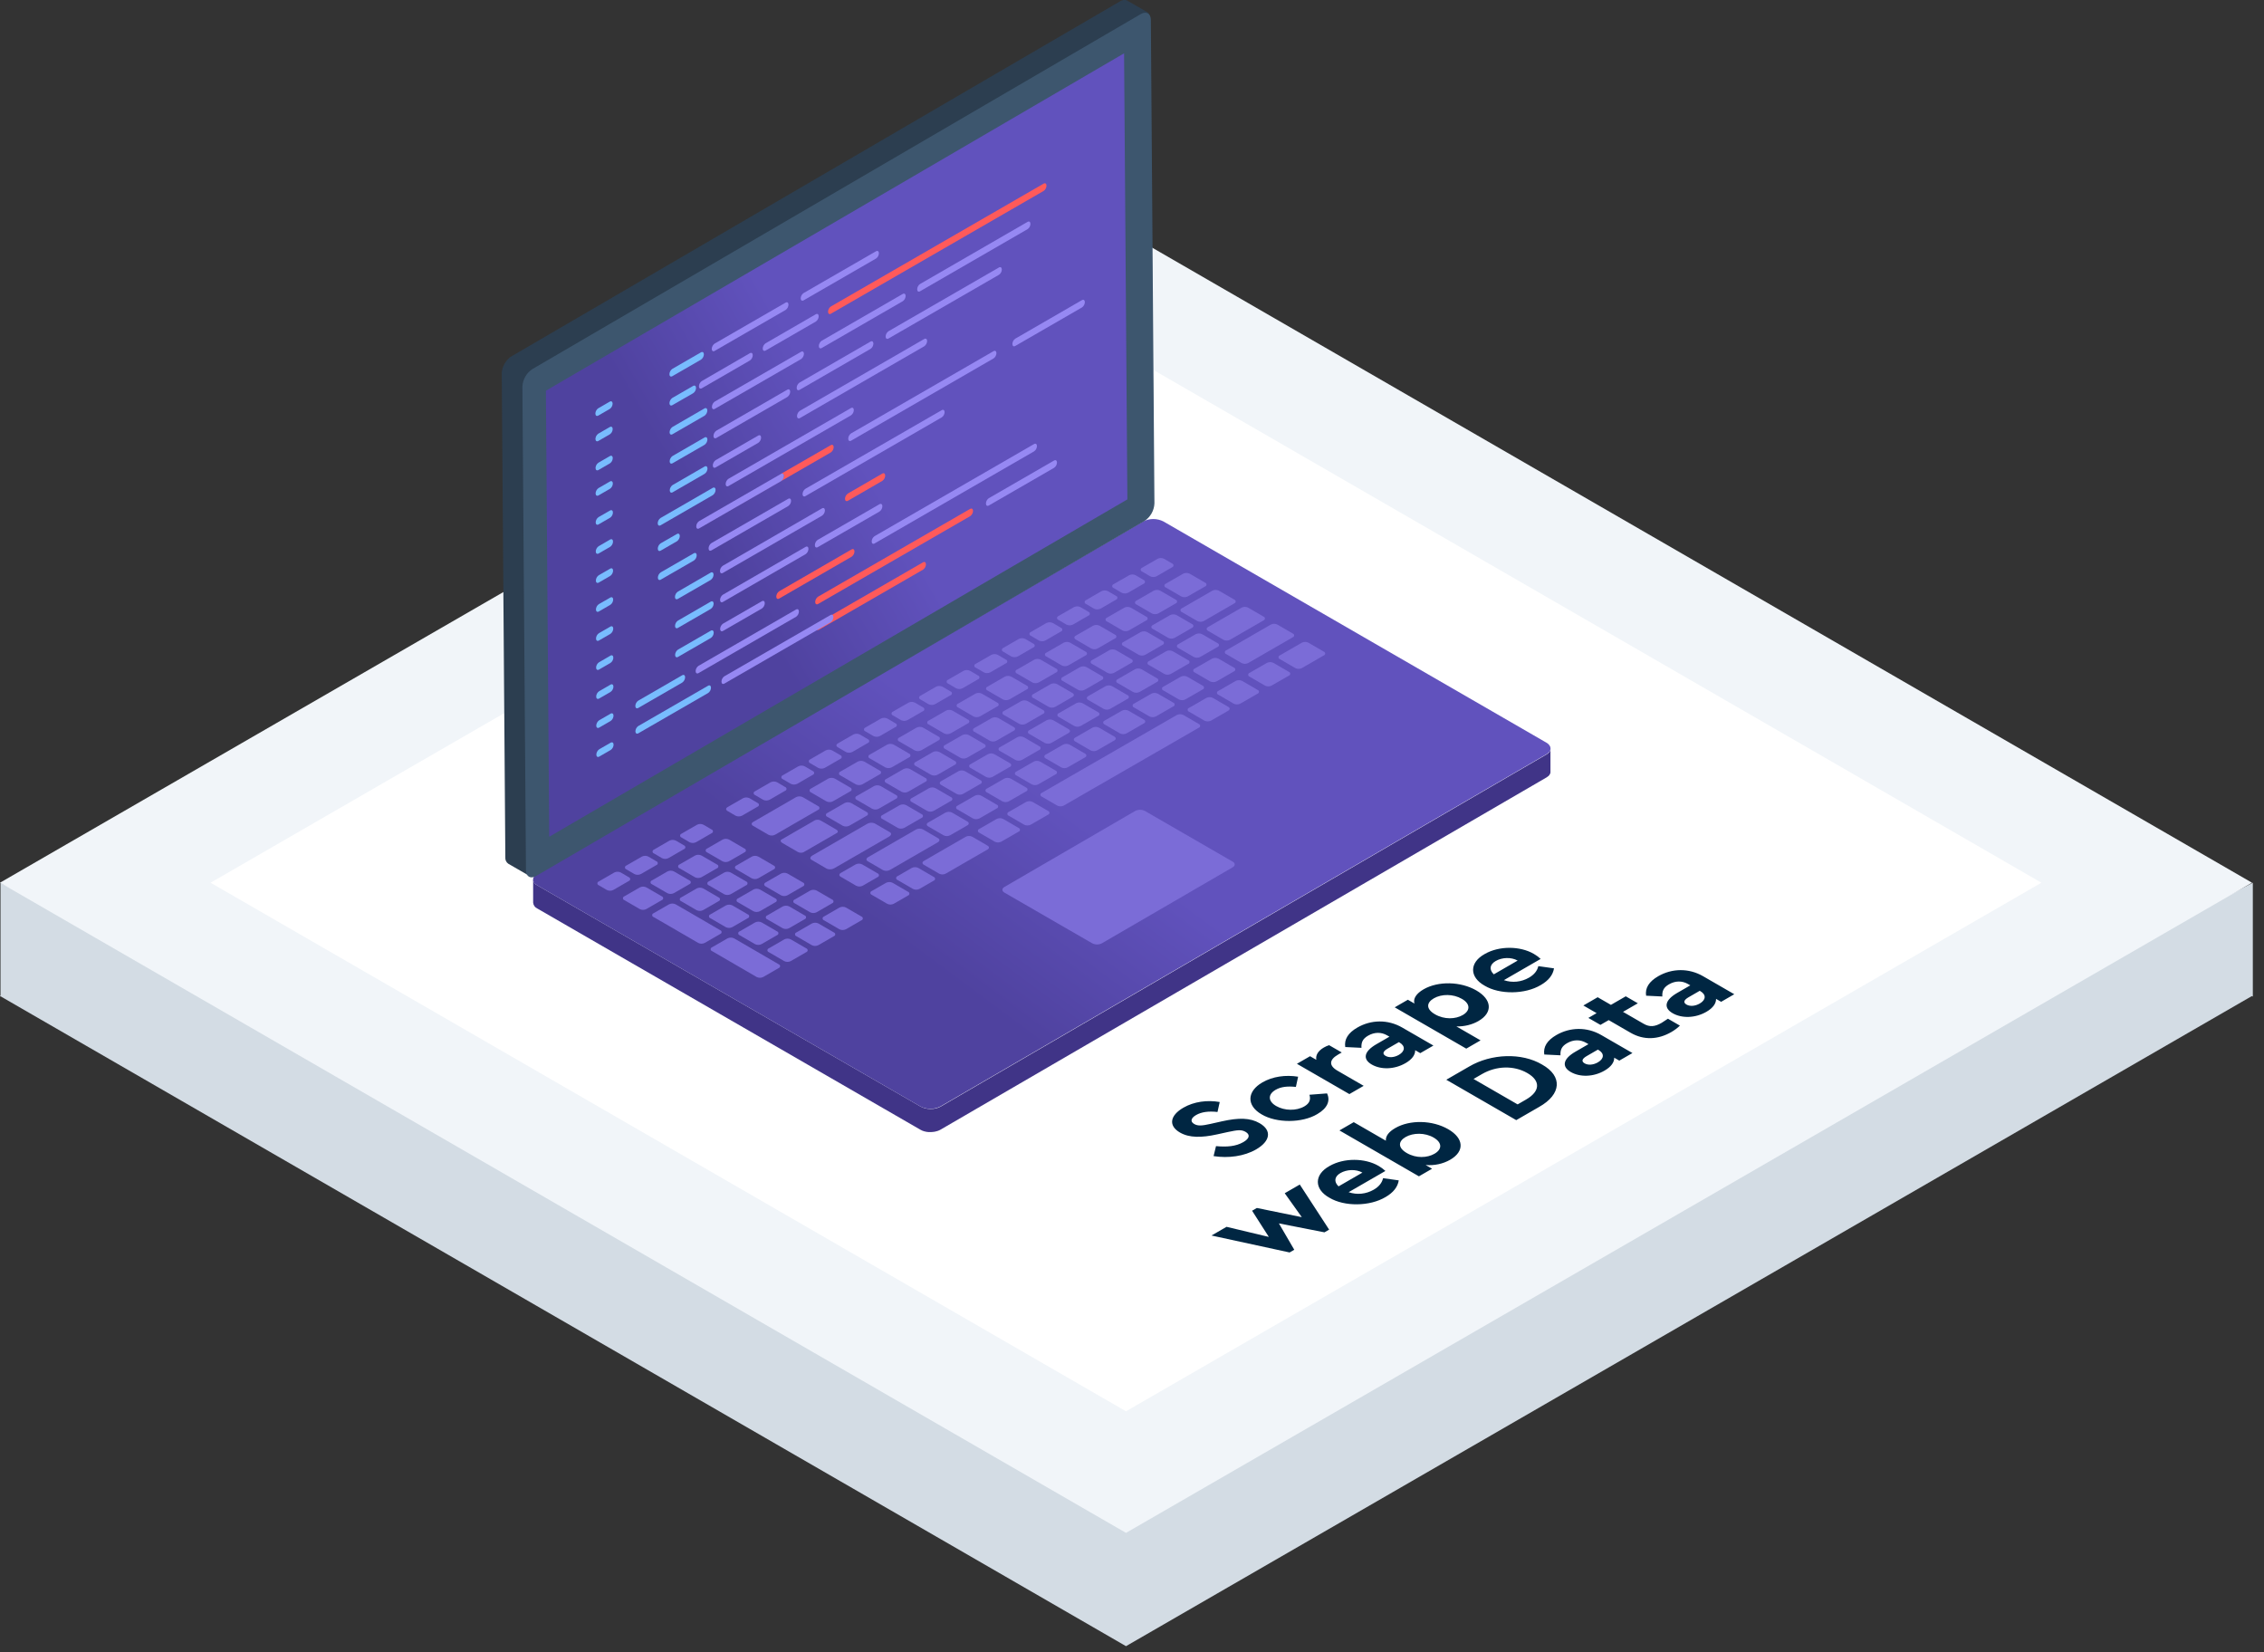<svg width="185" height="135" viewBox="0 0 185 135" fill="none" xmlns="http://www.w3.org/2000/svg">
<rect x="0" y="0" width="185" height="135" fill="#333333" stroke="none"/>
<g clip-path="url(#clip0)">
<path d="M184.019 81.377L92.01 28.256L0 81.377L92.01 134.499L184.019 81.377Z" fill="#D3DCE4"/>
<path d="M184.087 81.419V72.122L172.644 78.082L184.087 81.419Z" fill="#D3DCE4"/>
<path d="M0.042 81.419V72.122L11.485 78.082L0.042 81.419Z" fill="#D3DCE4"/>
<path d="M184.019 72.121L92.01 19L0 72.121L92.01 125.243L184.019 72.121Z" fill="#F1F5F9"/>
<path d="M166.336 72.122L92.01 29.209L17.683 72.122L92.01 115.034L166.336 72.122Z" fill="white" stroke="white" stroke-width="0.477"/>
<path d="M126.626 61.412V61.422C126.559 61.51 126.475 61.584 126.378 61.638L76.861 90.416C76.611 90.548 76.331 90.614 76.048 90.609C75.764 90.614 75.485 90.547 75.234 90.416L43.905 72.337C43.81 72.295 43.729 72.229 43.669 72.144C43.609 72.06 43.573 71.961 43.565 71.859V73.751C43.574 73.854 43.611 73.953 43.671 74.037C43.731 74.121 43.812 74.187 43.907 74.23L75.213 92.305C75.265 92.335 75.32 92.362 75.376 92.385C75.421 92.403 75.468 92.417 75.516 92.432L75.638 92.461L75.753 92.483L75.867 92.494C75.904 92.494 75.944 92.494 75.981 92.494H76.101L76.232 92.484C76.28 92.484 76.331 92.473 76.38 92.465C76.454 92.451 76.528 92.433 76.599 92.409C76.687 92.382 76.772 92.345 76.852 92.299L126.37 63.521L126.383 63.513C126.436 63.483 126.485 63.447 126.53 63.406C126.556 63.382 126.58 63.356 126.601 63.328C126.607 63.32 126.613 63.313 126.618 63.305V63.295C126.627 63.284 126.636 63.272 126.644 63.259C126.655 63.238 126.666 63.215 126.675 63.193C126.683 63.171 126.689 63.15 126.694 63.127C126.696 63.105 126.696 63.083 126.694 63.061V61.168C126.695 61.254 126.671 61.339 126.626 61.412Z" fill="#403487"/>
<path d="M126.361 60.677C126.813 60.937 126.815 61.367 126.361 61.627L76.848 90.401C76.594 90.531 76.312 90.598 76.027 90.598C75.741 90.598 75.459 90.531 75.205 90.401L43.898 72.337C43.446 72.077 43.443 71.649 43.898 71.387L93.417 42.601C93.672 42.473 93.953 42.406 94.239 42.406C94.524 42.406 94.806 42.473 95.061 42.601L126.361 60.677Z" fill="url(#paint0_linear)"/>
<path d="M93.987 1.514C93.996 1.413 93.979 1.311 93.936 1.218C93.893 1.126 93.826 1.047 93.743 0.989L92.104 0.046C92.09 0.039 92.076 0.032 92.061 0.027C92.047 0.02 92.033 0.015 92.017 0.012L91.972 0.001C91.955 -0 91.938 -0 91.921 0.001H91.868H91.845C91.833 -0 91.821 -0 91.809 0.001C91.785 0.004 91.761 0.009 91.738 0.015C91.705 0.025 91.674 0.036 91.641 0.049C91.602 0.066 91.564 0.085 91.528 0.106L41.807 29.107C41.708 29.166 41.616 29.237 41.535 29.32C41.522 29.333 41.508 29.347 41.496 29.362L41.482 29.377L41.444 29.416L41.379 29.499C41.36 29.523 41.342 29.548 41.324 29.574C41.306 29.6 41.291 29.621 41.277 29.645C41.262 29.67 41.247 29.693 41.233 29.715C41.218 29.738 41.233 29.715 41.233 29.715L41.2 29.776C41.187 29.8 41.176 29.823 41.164 29.847C41.153 29.872 41.142 29.894 41.132 29.919C41.122 29.943 41.111 29.968 41.101 29.994L41.073 30.072L41.062 30.113V30.122L41.052 30.157C41.052 30.187 41.036 30.218 41.029 30.249C41.023 30.28 41.015 30.326 41.01 30.363C41.003 30.417 41 30.471 41 30.526L41.293 70.047C41.283 70.149 41.3 70.251 41.343 70.344C41.386 70.436 41.453 70.515 41.537 70.573L43.178 71.517C43.128 71.481 43.087 71.435 43.057 71.382C43.202 71.584 43.459 71.636 43.763 71.458L93.466 42.463C93.704 42.305 93.901 42.094 94.043 41.846C94.184 41.598 94.265 41.321 94.28 41.036L93.987 1.514ZM93.482 0.936C93.514 0.939 93.546 0.945 93.576 0.954C93.545 0.945 93.513 0.939 93.481 0.936H93.482ZM42.927 70.999C42.925 71.112 42.948 71.223 42.994 71.325C42.948 71.223 42.925 71.112 42.927 70.999Z" fill="#2C3E50"/>
<path d="M93.212 1.153C93.663 0.889 94.037 1.099 94.04 1.62L94.333 41.141C94.319 41.426 94.238 41.704 94.097 41.952C93.955 42.2 93.757 42.411 93.519 42.569L43.807 71.572C43.356 71.836 42.984 71.624 42.979 71.105L42.688 31.582C42.702 31.297 42.783 31.02 42.924 30.772C43.065 30.524 43.263 30.313 43.501 30.157L93.212 1.153Z" fill="#3D566E"/>
<path d="M91.853 4.357L92.122 40.803L44.878 68.368L44.608 31.922L91.853 4.357Z" fill="url(#paint1_linear)"/>
<path d="M100.729 70.401C100.949 70.528 100.949 70.734 100.729 70.861L90.04 77.071C89.917 77.134 89.781 77.166 89.643 77.166C89.505 77.166 89.369 77.134 89.246 77.071L82.074 72.93C81.856 72.803 81.854 72.596 82.074 72.469L92.761 66.259C92.884 66.196 93.02 66.164 93.158 66.164C93.296 66.164 93.432 66.196 93.555 66.259L100.729 70.401Z" fill="#7B6CD7"/>
<path d="M93.324 46.388C93.291 46.399 93.262 46.419 93.242 46.447C93.221 46.475 93.21 46.509 93.21 46.544C93.21 46.578 93.221 46.612 93.242 46.64C93.262 46.668 93.291 46.689 93.324 46.699L93.975 47.081C94.058 47.124 94.15 47.146 94.244 47.146C94.337 47.146 94.429 47.124 94.512 47.081L95.777 46.351C95.81 46.34 95.839 46.32 95.86 46.292C95.88 46.264 95.891 46.23 95.891 46.195C95.891 46.161 95.88 46.127 95.86 46.099C95.839 46.071 95.81 46.05 95.777 46.04L95.126 45.658C95.043 45.615 94.951 45.593 94.857 45.593C94.764 45.593 94.672 45.615 94.589 45.658L93.324 46.388Z" fill="#7B6CD7"/>
<path d="M90.996 47.732C90.962 47.743 90.933 47.763 90.913 47.791C90.892 47.819 90.881 47.853 90.881 47.888C90.881 47.922 90.892 47.956 90.913 47.984C90.933 48.012 90.962 48.033 90.996 48.043L91.647 48.426C91.73 48.468 91.822 48.49 91.916 48.49C92.01 48.49 92.102 48.468 92.185 48.426L93.45 47.695C93.483 47.685 93.512 47.664 93.532 47.636C93.553 47.608 93.564 47.574 93.564 47.539C93.564 47.505 93.553 47.471 93.532 47.443C93.512 47.415 93.483 47.394 93.45 47.384L92.799 47.002C92.716 46.959 92.624 46.937 92.531 46.937C92.438 46.937 92.346 46.959 92.263 47.002L90.996 47.732Z" fill="#7B6CD7"/>
<path d="M88.742 49.034C88.709 49.045 88.68 49.065 88.659 49.093C88.638 49.121 88.627 49.155 88.627 49.19C88.627 49.225 88.638 49.258 88.659 49.286C88.68 49.314 88.709 49.335 88.742 49.345L89.393 49.728C89.476 49.77 89.568 49.792 89.662 49.792C89.755 49.792 89.848 49.77 89.931 49.728L91.196 48.997C91.229 48.987 91.258 48.966 91.278 48.938C91.299 48.91 91.31 48.876 91.31 48.842C91.31 48.807 91.299 48.773 91.278 48.745C91.258 48.717 91.229 48.696 91.196 48.686L90.537 48.304C90.454 48.261 90.362 48.239 90.269 48.239C90.176 48.239 90.084 48.261 90.001 48.304L88.742 49.034Z" fill="#7B6CD7"/>
<path d="M86.487 50.336C86.454 50.347 86.425 50.367 86.405 50.395C86.384 50.423 86.373 50.457 86.373 50.492C86.373 50.526 86.384 50.56 86.405 50.588C86.425 50.616 86.454 50.637 86.487 50.647L87.138 51.029C87.222 51.071 87.314 51.093 87.408 51.093C87.501 51.093 87.594 51.071 87.677 51.029L88.942 50.299C88.975 50.288 89.004 50.268 89.024 50.24C89.045 50.212 89.056 50.178 89.056 50.143C89.056 50.109 89.045 50.075 89.024 50.047C89.004 50.019 88.975 49.998 88.942 49.988L88.291 49.606C88.208 49.563 88.115 49.541 88.022 49.541C87.929 49.541 87.837 49.563 87.754 49.606L86.487 50.336Z" fill="#7B6CD7"/>
<path d="M84.235 51.637C84.202 51.647 84.173 51.667 84.153 51.696C84.132 51.723 84.121 51.757 84.121 51.792C84.121 51.827 84.132 51.861 84.153 51.889C84.173 51.916 84.202 51.937 84.235 51.947L84.886 52.33C84.969 52.372 85.061 52.395 85.155 52.395C85.248 52.395 85.34 52.372 85.423 52.33L86.688 51.601C86.722 51.591 86.751 51.57 86.773 51.542C86.794 51.514 86.805 51.48 86.805 51.444C86.805 51.409 86.794 51.375 86.773 51.347C86.751 51.319 86.722 51.298 86.688 51.288L86.037 50.906C85.954 50.864 85.862 50.843 85.768 50.843C85.675 50.843 85.583 50.864 85.5 50.906L84.235 51.637Z" fill="#7B6CD7"/>
<path d="M81.981 52.939C81.949 52.949 81.92 52.97 81.9 52.998C81.88 53.026 81.869 53.059 81.869 53.093C81.869 53.127 81.88 53.161 81.9 53.189C81.92 53.216 81.949 53.237 81.981 53.248L82.632 53.632C82.716 53.674 82.808 53.696 82.901 53.696C82.994 53.696 83.086 53.674 83.169 53.632L84.434 52.903C84.468 52.893 84.497 52.872 84.518 52.844C84.54 52.816 84.551 52.782 84.551 52.747C84.551 52.711 84.54 52.677 84.518 52.649C84.497 52.621 84.468 52.6 84.434 52.59L83.783 52.208C83.7 52.165 83.608 52.143 83.514 52.143C83.421 52.143 83.329 52.165 83.246 52.208L81.981 52.939Z" fill="#7B6CD7"/>
<path d="M79.727 54.239C79.694 54.249 79.665 54.27 79.644 54.298C79.624 54.326 79.613 54.359 79.613 54.394C79.613 54.429 79.624 54.463 79.644 54.491C79.665 54.519 79.694 54.539 79.727 54.55L80.386 54.932C80.47 54.974 80.562 54.996 80.655 54.996C80.748 54.996 80.84 54.974 80.923 54.932L82.189 54.201C82.223 54.191 82.253 54.171 82.274 54.143C82.295 54.114 82.307 54.08 82.307 54.045C82.307 54.01 82.295 53.976 82.274 53.947C82.253 53.919 82.223 53.899 82.189 53.889L81.539 53.507C81.455 53.464 81.363 53.442 81.27 53.442C81.177 53.442 81.085 53.464 81.001 53.507L79.727 54.239Z" fill="#7B6CD7"/>
<path d="M77.469 55.539C77.435 55.55 77.406 55.57 77.386 55.598C77.365 55.626 77.354 55.66 77.354 55.695C77.354 55.729 77.365 55.763 77.386 55.791C77.406 55.819 77.435 55.84 77.469 55.85L78.119 56.233C78.203 56.275 78.295 56.297 78.388 56.297C78.481 56.297 78.573 56.275 78.656 56.233L79.921 55.502C79.954 55.492 79.983 55.471 80.004 55.443C80.024 55.415 80.035 55.381 80.035 55.346C80.035 55.312 80.024 55.278 80.004 55.25C79.983 55.222 79.954 55.201 79.921 55.191L79.27 54.809C79.187 54.766 79.095 54.744 79.001 54.744C78.908 54.744 78.816 54.766 78.733 54.809L77.469 55.539Z" fill="#7B6CD7"/>
<path d="M75.219 56.841C75.186 56.851 75.157 56.872 75.137 56.9C75.116 56.928 75.105 56.962 75.105 56.996C75.105 57.031 75.116 57.065 75.137 57.093C75.157 57.121 75.186 57.142 75.219 57.152L75.87 57.534C75.954 57.577 76.046 57.599 76.139 57.599C76.232 57.599 76.324 57.577 76.407 57.534L77.672 56.805C77.705 56.795 77.734 56.774 77.755 56.746C77.775 56.718 77.786 56.684 77.786 56.65C77.786 56.615 77.775 56.581 77.755 56.553C77.734 56.525 77.705 56.505 77.672 56.494L77.021 56.11C76.938 56.069 76.846 56.047 76.752 56.047C76.659 56.047 76.567 56.069 76.484 56.11L75.219 56.841Z" fill="#7B6CD7"/>
<path d="M72.966 58.143C72.932 58.153 72.903 58.174 72.883 58.202C72.862 58.23 72.851 58.264 72.851 58.298C72.851 58.333 72.862 58.367 72.883 58.395C72.903 58.423 72.932 58.444 72.966 58.454L73.617 58.836C73.7 58.878 73.792 58.9 73.885 58.9C73.978 58.9 74.07 58.878 74.154 58.836L75.42 58.106C75.453 58.095 75.482 58.075 75.502 58.047C75.523 58.019 75.534 57.985 75.534 57.95C75.534 57.916 75.523 57.882 75.502 57.854C75.482 57.826 75.453 57.805 75.42 57.795L74.769 57.412C74.686 57.37 74.594 57.348 74.5 57.348C74.407 57.348 74.315 57.37 74.232 57.412L72.966 58.143Z" fill="#7B6CD7"/>
<path d="M70.713 59.443C70.68 59.453 70.651 59.474 70.63 59.502C70.61 59.53 70.599 59.564 70.599 59.598C70.599 59.633 70.61 59.667 70.63 59.695C70.651 59.723 70.68 59.743 70.713 59.754L71.364 60.136C71.448 60.179 71.54 60.201 71.633 60.201C71.727 60.201 71.819 60.179 71.903 60.136L73.167 59.407C73.201 59.397 73.231 59.377 73.252 59.349C73.273 59.32 73.284 59.286 73.284 59.251C73.284 59.216 73.273 59.181 73.252 59.153C73.231 59.125 73.201 59.105 73.167 59.095L72.516 58.712C72.433 58.671 72.341 58.649 72.248 58.649C72.154 58.649 72.063 58.671 71.979 58.712L70.713 59.443Z" fill="#7B6CD7"/>
<path d="M68.459 60.744C68.311 60.83 68.31 60.97 68.459 61.054L69.11 61.437C69.194 61.48 69.286 61.502 69.38 61.502C69.473 61.502 69.566 61.48 69.649 61.437L70.913 60.706C70.947 60.696 70.976 60.675 70.996 60.647C71.017 60.619 71.028 60.586 71.028 60.551C71.028 60.516 71.017 60.482 70.996 60.454C70.976 60.426 70.947 60.406 70.913 60.395L70.263 60.013C70.18 59.97 70.088 59.948 69.995 59.948C69.902 59.948 69.81 59.97 69.727 60.013L68.459 60.744Z" fill="#7B6CD7"/>
<path d="M66.205 62.045C66.172 62.056 66.143 62.077 66.123 62.104C66.102 62.132 66.091 62.166 66.091 62.201C66.091 62.236 66.102 62.27 66.123 62.297C66.143 62.325 66.172 62.346 66.205 62.356L66.856 62.739C66.94 62.781 67.032 62.803 67.126 62.803C67.219 62.803 67.311 62.781 67.395 62.739L68.661 62.008C68.695 61.998 68.725 61.978 68.746 61.95C68.767 61.921 68.778 61.887 68.778 61.852C68.778 61.817 68.767 61.782 68.746 61.754C68.725 61.726 68.695 61.706 68.661 61.696L68.002 61.313C67.919 61.271 67.827 61.248 67.734 61.248C67.641 61.248 67.549 61.271 67.466 61.313L66.205 62.045Z" fill="#7B6CD7"/>
<path d="M63.961 63.346C63.928 63.356 63.899 63.377 63.878 63.405C63.858 63.433 63.846 63.466 63.846 63.501C63.846 63.536 63.858 63.57 63.878 63.598C63.899 63.626 63.928 63.646 63.961 63.657L64.612 64.039C64.695 64.082 64.788 64.104 64.881 64.104C64.975 64.104 65.067 64.082 65.15 64.039L66.413 63.308C66.447 63.298 66.476 63.277 66.496 63.249C66.517 63.221 66.528 63.188 66.528 63.153C66.528 63.118 66.517 63.084 66.496 63.056C66.476 63.028 66.447 63.008 66.413 62.998L65.762 62.615C65.68 62.572 65.588 62.55 65.495 62.55C65.402 62.55 65.31 62.572 65.227 62.615L63.961 63.346Z" fill="#7B6CD7"/>
<path d="M61.699 64.648C61.666 64.658 61.637 64.679 61.616 64.707C61.596 64.735 61.584 64.768 61.584 64.803C61.584 64.838 61.596 64.872 61.616 64.9C61.637 64.928 61.666 64.948 61.699 64.959L62.35 65.341C62.433 65.384 62.526 65.406 62.619 65.406C62.713 65.406 62.805 65.384 62.889 65.341L64.151 64.612C64.185 64.602 64.215 64.582 64.236 64.553C64.257 64.525 64.269 64.491 64.269 64.456C64.269 64.421 64.257 64.386 64.236 64.358C64.215 64.33 64.185 64.309 64.151 64.299L63.501 63.917C63.417 63.875 63.326 63.853 63.233 63.853C63.14 63.853 63.048 63.875 62.965 63.917L61.699 64.648Z" fill="#7B6CD7"/>
<path d="M59.447 65.948C59.297 66.034 59.295 66.174 59.447 66.261L60.098 66.643C60.181 66.685 60.273 66.706 60.367 66.706C60.46 66.706 60.553 66.685 60.636 66.643L61.901 65.912C61.934 65.902 61.963 65.881 61.983 65.853C62.004 65.826 62.015 65.792 62.015 65.757C62.015 65.722 62.004 65.688 61.983 65.66C61.963 65.632 61.934 65.612 61.901 65.602L61.25 65.219C61.167 65.177 61.075 65.154 60.981 65.154C60.888 65.154 60.796 65.177 60.713 65.219L59.447 65.948Z" fill="#7B6CD7"/>
<path d="M55.689 68.117C55.656 68.128 55.627 68.148 55.606 68.176C55.586 68.204 55.575 68.238 55.575 68.273C55.575 68.307 55.586 68.341 55.606 68.369C55.627 68.397 55.656 68.418 55.689 68.428L56.34 68.811C56.423 68.853 56.515 68.875 56.608 68.875C56.702 68.875 56.794 68.853 56.877 68.811L58.141 68.082C58.175 68.072 58.205 68.051 58.226 68.023C58.247 67.995 58.259 67.96 58.259 67.925C58.259 67.89 58.247 67.856 58.226 67.828C58.205 67.799 58.175 67.779 58.141 67.769L57.49 67.387C57.407 67.344 57.315 67.322 57.222 67.322C57.129 67.322 57.036 67.344 56.953 67.387L55.689 68.117Z" fill="#7B6CD7"/>
<path d="M53.435 69.418C53.402 69.428 53.373 69.448 53.352 69.477C53.332 69.504 53.321 69.538 53.321 69.573C53.321 69.608 53.332 69.641 53.352 69.669C53.373 69.697 53.402 69.718 53.435 69.728L54.086 70.111C54.169 70.153 54.261 70.176 54.355 70.176C54.448 70.176 54.54 70.153 54.623 70.111L55.888 69.38C55.921 69.37 55.95 69.349 55.97 69.321C55.991 69.293 56.002 69.259 56.002 69.225C56.002 69.19 55.991 69.156 55.97 69.128C55.95 69.1 55.921 69.08 55.888 69.069L55.237 68.687C55.154 68.644 55.061 68.622 54.968 68.622C54.875 68.622 54.783 68.644 54.7 68.687L53.435 69.418Z" fill="#7B6CD7"/>
<path d="M51.181 70.719C51.148 70.73 51.119 70.75 51.098 70.778C51.078 70.806 51.067 70.84 51.067 70.875C51.067 70.909 51.078 70.943 51.098 70.971C51.119 70.999 51.148 71.02 51.181 71.03L51.832 71.412C51.915 71.455 52.007 71.477 52.101 71.477C52.194 71.477 52.286 71.455 52.369 71.412L53.635 70.682C53.668 70.671 53.697 70.651 53.718 70.623C53.739 70.595 53.75 70.561 53.75 70.526C53.75 70.492 53.739 70.458 53.718 70.43C53.697 70.402 53.668 70.381 53.635 70.371L52.984 69.989C52.901 69.946 52.809 69.924 52.716 69.924C52.622 69.924 52.53 69.946 52.447 69.989L51.181 70.719Z" fill="#7B6CD7"/>
<path d="M48.929 72.02C48.895 72.03 48.867 72.05 48.846 72.079C48.825 72.106 48.814 72.14 48.814 72.175C48.814 72.21 48.825 72.244 48.846 72.272C48.867 72.299 48.895 72.32 48.929 72.33L49.58 72.713C49.663 72.755 49.755 72.777 49.848 72.777C49.941 72.777 50.033 72.755 50.117 72.713L51.381 71.982C51.414 71.972 51.443 71.951 51.464 71.923C51.484 71.895 51.496 71.862 51.496 71.827C51.496 71.792 51.484 71.758 51.464 71.73C51.443 71.702 51.414 71.682 51.381 71.671L50.73 71.289C50.647 71.246 50.555 71.224 50.462 71.224C50.368 71.224 50.276 71.246 50.193 71.289L48.929 72.02Z" fill="#7B6CD7"/>
<path d="M57.777 69.331C57.744 69.342 57.715 69.362 57.694 69.39C57.673 69.418 57.662 69.452 57.662 69.487C57.662 69.522 57.673 69.555 57.694 69.583C57.715 69.611 57.744 69.632 57.777 69.642L59.033 70.371C59.116 70.413 59.208 70.435 59.302 70.435C59.395 70.435 59.487 70.413 59.57 70.371L60.835 69.641C60.868 69.63 60.897 69.61 60.917 69.582C60.938 69.554 60.949 69.52 60.949 69.485C60.949 69.45 60.938 69.417 60.917 69.389C60.897 69.361 60.868 69.34 60.835 69.33L59.578 68.599C59.495 68.556 59.404 68.534 59.311 68.534C59.218 68.534 59.126 68.556 59.043 68.599L57.777 69.331Z" fill="#7B6CD7"/>
<path d="M95.262 47.69C95.229 47.7 95.2 47.721 95.18 47.749C95.159 47.777 95.148 47.811 95.148 47.846C95.148 47.88 95.159 47.914 95.18 47.942C95.2 47.97 95.229 47.991 95.262 48.001L96.519 48.73C96.602 48.772 96.694 48.794 96.787 48.794C96.881 48.794 96.973 48.772 97.056 48.73L98.47 47.916C98.504 47.907 98.534 47.886 98.555 47.858C98.576 47.83 98.587 47.795 98.587 47.76C98.587 47.725 98.576 47.691 98.555 47.663C98.534 47.634 98.504 47.614 98.47 47.604L97.215 46.875C97.132 46.832 97.04 46.81 96.947 46.81C96.853 46.81 96.761 46.832 96.678 46.875L95.262 47.69Z" fill="#7B6CD7"/>
<path d="M92.859 49.077C92.826 49.087 92.797 49.108 92.776 49.136C92.755 49.163 92.744 49.197 92.744 49.232C92.744 49.267 92.755 49.3 92.776 49.328C92.797 49.356 92.826 49.377 92.859 49.387L94.114 50.118C94.197 50.161 94.289 50.183 94.383 50.183C94.477 50.183 94.569 50.161 94.652 50.118L96.067 49.304C96.1 49.294 96.13 49.274 96.151 49.246C96.172 49.218 96.184 49.183 96.184 49.148C96.184 49.113 96.172 49.079 96.151 49.05C96.13 49.022 96.1 49.002 96.067 48.992L94.81 48.261C94.727 48.219 94.635 48.197 94.542 48.197C94.448 48.197 94.356 48.219 94.273 48.261L92.859 49.077Z" fill="#7B6CD7"/>
<path d="M90.454 50.465C90.42 50.475 90.391 50.496 90.371 50.524C90.35 50.552 90.339 50.586 90.339 50.62C90.339 50.655 90.35 50.689 90.371 50.717C90.391 50.745 90.42 50.765 90.454 50.776L91.71 51.506C91.793 51.549 91.886 51.571 91.979 51.571C92.073 51.571 92.165 51.549 92.249 51.506L93.663 50.693C93.696 50.682 93.725 50.662 93.746 50.634C93.766 50.606 93.777 50.572 93.777 50.537C93.777 50.502 93.766 50.469 93.746 50.441C93.725 50.413 93.696 50.392 93.663 50.382L92.406 49.651C92.323 49.609 92.231 49.586 92.138 49.586C92.045 49.586 91.953 49.609 91.869 49.651L90.454 50.465Z" fill="#7B6CD7"/>
<path d="M87.9 51.939C87.752 52.026 87.75 52.166 87.9 52.25L89.156 52.981C89.24 53.023 89.332 53.046 89.425 53.046C89.518 53.046 89.61 53.023 89.693 52.981L91.109 52.167C91.142 52.157 91.171 52.136 91.192 52.108C91.213 52.08 91.224 52.046 91.224 52.012C91.224 51.977 91.213 51.943 91.192 51.915C91.171 51.887 91.142 51.867 91.109 51.856L89.853 51.126C89.77 51.083 89.678 51.061 89.585 51.061C89.492 51.061 89.4 51.083 89.317 51.126L87.9 51.939Z" fill="#7B6CD7"/>
<path d="M85.498 53.328C85.465 53.338 85.436 53.358 85.415 53.386C85.395 53.414 85.383 53.448 85.383 53.483C85.383 53.518 85.395 53.551 85.415 53.579C85.436 53.607 85.465 53.628 85.498 53.638L86.754 54.367C86.838 54.41 86.93 54.432 87.024 54.432C87.117 54.432 87.21 54.41 87.293 54.367L88.707 53.554C88.74 53.543 88.769 53.523 88.79 53.495C88.811 53.467 88.822 53.433 88.822 53.398C88.822 53.364 88.811 53.33 88.79 53.302C88.769 53.274 88.74 53.253 88.707 53.243L87.451 52.512C87.368 52.47 87.276 52.447 87.183 52.447C87.09 52.447 86.998 52.47 86.915 52.512L85.498 53.328Z" fill="#7B6CD7"/>
<path d="M83.093 54.715C83.06 54.726 83.031 54.747 83.01 54.775C82.989 54.803 82.978 54.836 82.978 54.871C82.978 54.906 82.989 54.94 83.01 54.968C83.031 54.995 83.06 55.016 83.093 55.026L84.349 55.755C84.432 55.798 84.524 55.82 84.618 55.82C84.711 55.82 84.803 55.798 84.886 55.755L86.3 54.942C86.334 54.931 86.362 54.911 86.383 54.883C86.404 54.855 86.415 54.821 86.415 54.786C86.415 54.752 86.404 54.718 86.383 54.69C86.362 54.662 86.334 54.641 86.3 54.631L85.044 53.9C84.961 53.858 84.869 53.835 84.775 53.835C84.682 53.835 84.59 53.858 84.507 53.9L83.093 54.715Z" fill="#7B6CD7"/>
<path d="M80.689 56.104C80.656 56.114 80.627 56.135 80.606 56.163C80.586 56.191 80.575 56.224 80.575 56.259C80.575 56.294 80.586 56.328 80.606 56.356C80.627 56.384 80.656 56.404 80.689 56.415L81.945 57.144C82.029 57.186 82.121 57.208 82.214 57.208C82.307 57.208 82.399 57.186 82.483 57.144L83.897 56.33C83.931 56.32 83.96 56.3 83.981 56.271C84.003 56.243 84.014 56.209 84.014 56.174C84.014 56.139 84.003 56.104 83.981 56.076C83.96 56.048 83.931 56.027 83.897 56.017L82.64 55.287C82.557 55.245 82.465 55.223 82.372 55.223C82.279 55.223 82.187 55.245 82.103 55.287L80.689 56.104Z" fill="#7B6CD7"/>
<path d="M78.282 57.492C78.249 57.503 78.221 57.524 78.201 57.551C78.181 57.579 78.17 57.612 78.17 57.647C78.17 57.681 78.181 57.714 78.201 57.742C78.221 57.77 78.249 57.791 78.282 57.801L79.537 58.532C79.62 58.575 79.713 58.597 79.806 58.597C79.9 58.597 79.992 58.575 80.076 58.532L81.491 57.718C81.525 57.708 81.553 57.687 81.574 57.66C81.595 57.632 81.606 57.598 81.606 57.563C81.606 57.528 81.595 57.494 81.574 57.467C81.553 57.438 81.525 57.418 81.491 57.408L80.235 56.677C80.152 56.635 80.06 56.613 79.967 56.613C79.874 56.613 79.783 56.635 79.7 56.677L78.282 57.492Z" fill="#7B6CD7"/>
<path d="M75.882 58.879C75.849 58.889 75.82 58.91 75.799 58.938C75.778 58.965 75.767 58.999 75.767 59.034C75.767 59.069 75.778 59.103 75.799 59.13C75.82 59.158 75.849 59.179 75.882 59.189L77.138 59.919C77.222 59.961 77.314 59.983 77.407 59.983C77.501 59.983 77.593 59.961 77.677 59.919L79.091 59.105C79.124 59.094 79.153 59.074 79.174 59.046C79.194 59.018 79.206 58.984 79.206 58.949C79.206 58.915 79.194 58.881 79.174 58.853C79.153 58.825 79.124 58.804 79.091 58.794L77.835 58.063C77.752 58.021 77.659 57.998 77.566 57.998C77.473 57.998 77.381 58.021 77.298 58.063L75.882 58.879Z" fill="#7B6CD7"/>
<path d="M73.478 60.267C73.445 60.277 73.416 60.298 73.395 60.326C73.375 60.354 73.364 60.388 73.364 60.422C73.364 60.457 73.375 60.491 73.395 60.519C73.416 60.547 73.445 60.567 73.478 60.578L74.734 61.307C74.817 61.349 74.909 61.371 75.003 61.371C75.096 61.371 75.188 61.349 75.271 61.307L76.686 60.493C76.719 60.483 76.748 60.462 76.768 60.434C76.789 60.406 76.8 60.372 76.8 60.338C76.8 60.303 76.789 60.269 76.768 60.241C76.748 60.213 76.719 60.193 76.686 60.182L75.429 59.451C75.346 59.409 75.254 59.387 75.161 59.387C75.067 59.387 74.975 59.409 74.892 59.451L73.478 60.267Z" fill="#7B6CD7"/>
<path d="M71.074 61.655C71.041 61.665 71.012 61.686 70.992 61.714C70.971 61.742 70.96 61.776 70.96 61.81C70.96 61.845 70.971 61.879 70.992 61.907C71.012 61.935 71.041 61.956 71.074 61.966L72.331 62.695C72.414 62.737 72.506 62.759 72.599 62.759C72.693 62.759 72.785 62.737 72.868 62.695L74.282 61.881C74.315 61.871 74.344 61.85 74.365 61.822C74.385 61.794 74.397 61.761 74.397 61.726C74.397 61.691 74.385 61.657 74.365 61.629C74.344 61.601 74.315 61.581 74.282 61.57L73.027 60.84C72.944 60.797 72.852 60.775 72.759 60.775C72.665 60.775 72.573 60.797 72.49 60.84L71.074 61.655Z" fill="#7B6CD7"/>
<path d="M68.671 63.043C68.638 63.053 68.609 63.074 68.588 63.102C68.567 63.13 68.556 63.163 68.556 63.198C68.556 63.233 68.567 63.267 68.588 63.295C68.609 63.323 68.638 63.343 68.671 63.354L69.927 64.083C70.01 64.125 70.103 64.147 70.196 64.147C70.29 64.147 70.382 64.125 70.466 64.083L71.882 63.269C71.915 63.259 71.944 63.238 71.964 63.21C71.985 63.182 71.996 63.148 71.996 63.114C71.996 63.079 71.985 63.045 71.964 63.017C71.944 62.989 71.915 62.968 71.882 62.958L70.625 62.227C70.542 62.186 70.45 62.164 70.357 62.164C70.263 62.164 70.171 62.186 70.088 62.227L68.671 63.043Z" fill="#7B6CD7"/>
<path d="M66.266 64.431C66.233 64.442 66.205 64.463 66.184 64.491C66.164 64.518 66.154 64.552 66.154 64.586C66.154 64.62 66.164 64.654 66.184 64.681C66.205 64.709 66.233 64.73 66.266 64.741L67.522 65.471C67.605 65.514 67.697 65.536 67.79 65.536C67.884 65.536 67.976 65.514 68.059 65.471L69.475 64.658C69.508 64.647 69.537 64.627 69.558 64.599C69.578 64.571 69.589 64.537 69.589 64.502C69.589 64.468 69.578 64.434 69.558 64.406C69.537 64.378 69.508 64.357 69.475 64.347L68.218 63.616C68.135 63.574 68.043 63.553 67.95 63.553C67.857 63.553 67.765 63.574 67.681 63.616L66.266 64.431Z" fill="#7B6CD7"/>
<path d="M61.535 67.162C61.387 67.248 61.383 67.388 61.535 67.473L62.791 68.203C62.874 68.246 62.967 68.268 63.06 68.268C63.154 68.268 63.246 68.246 63.33 68.203L64.28 67.655L64.594 67.473L66.847 66.171C66.88 66.16 66.909 66.14 66.929 66.112C66.95 66.084 66.961 66.05 66.961 66.015C66.961 65.981 66.95 65.947 66.929 65.919C66.909 65.891 66.88 65.87 66.847 65.86L65.59 65.129C65.507 65.088 65.415 65.066 65.322 65.066C65.228 65.066 65.136 65.088 65.053 65.129L62.801 66.431L62.487 66.612L61.535 67.162Z" fill="#7B6CD7"/>
<path d="M96.574 49.698C96.541 49.709 96.512 49.729 96.491 49.757C96.471 49.785 96.46 49.819 96.46 49.854C96.46 49.888 96.471 49.922 96.491 49.95C96.512 49.978 96.541 49.999 96.574 50.009L97.831 50.74C97.914 50.782 98.006 50.804 98.099 50.804C98.192 50.804 98.284 50.782 98.368 50.74L100.858 49.301C100.891 49.291 100.92 49.27 100.94 49.242C100.961 49.214 100.972 49.181 100.972 49.146C100.972 49.111 100.961 49.077 100.94 49.049C100.92 49.021 100.891 49.001 100.858 48.99L99.601 48.261C99.518 48.219 99.427 48.197 99.333 48.197C99.24 48.197 99.149 48.219 99.066 48.261L96.574 49.698Z" fill="#7B6CD7"/>
<path d="M94.195 51.074C94.162 51.084 94.134 51.105 94.114 51.133C94.094 51.16 94.083 51.194 94.083 51.228C94.083 51.262 94.094 51.296 94.114 51.324C94.134 51.351 94.162 51.372 94.195 51.383L95.451 52.113C95.534 52.156 95.626 52.178 95.719 52.178C95.812 52.178 95.904 52.156 95.987 52.113L97.403 51.3C97.436 51.289 97.465 51.269 97.485 51.241C97.506 51.213 97.517 51.179 97.517 51.144C97.517 51.109 97.506 51.076 97.485 51.048C97.465 51.02 97.436 50.999 97.403 50.989L96.146 50.258C96.063 50.216 95.971 50.195 95.879 50.195C95.785 50.195 95.694 50.216 95.611 50.258L94.195 51.074Z" fill="#7B6CD7"/>
<path d="M91.79 52.46C91.756 52.47 91.727 52.491 91.707 52.519C91.686 52.547 91.675 52.581 91.675 52.615C91.675 52.65 91.686 52.684 91.707 52.712C91.727 52.74 91.756 52.761 91.79 52.771L93.046 53.5C93.129 53.543 93.221 53.565 93.314 53.565C93.408 53.565 93.5 53.543 93.583 53.5L94.997 52.686C95.03 52.676 95.059 52.655 95.08 52.627C95.1 52.599 95.112 52.566 95.112 52.531C95.112 52.496 95.1 52.462 95.08 52.434C95.059 52.406 95.03 52.386 94.997 52.376L93.741 51.645C93.658 51.602 93.566 51.58 93.473 51.58C93.38 51.58 93.288 51.602 93.205 51.645L91.79 52.46Z" fill="#7B6CD7"/>
<path d="M89.238 53.934C89.205 53.945 89.176 53.965 89.155 53.993C89.134 54.021 89.123 54.055 89.123 54.09C89.123 54.125 89.134 54.158 89.155 54.186C89.176 54.214 89.205 54.235 89.238 54.245L90.494 54.976C90.577 55.018 90.669 55.039 90.762 55.039C90.855 55.039 90.947 55.018 91.029 54.976L92.444 54.162C92.477 54.152 92.506 54.131 92.526 54.103C92.547 54.075 92.558 54.042 92.558 54.007C92.558 53.972 92.547 53.938 92.526 53.91C92.506 53.882 92.477 53.862 92.444 53.852L91.189 53.121C91.106 53.079 91.014 53.057 90.921 53.057C90.827 53.057 90.735 53.079 90.652 53.121L89.238 53.934Z" fill="#7B6CD7"/>
<path d="M86.834 55.323C86.801 55.333 86.772 55.354 86.751 55.382C86.731 55.41 86.72 55.443 86.72 55.478C86.72 55.513 86.731 55.547 86.751 55.575C86.772 55.603 86.801 55.623 86.834 55.633L88.089 56.363C88.172 56.405 88.264 56.427 88.358 56.427C88.451 56.427 88.543 56.405 88.626 56.363L90.04 55.549C90.073 55.539 90.102 55.518 90.123 55.49C90.144 55.462 90.155 55.428 90.155 55.394C90.155 55.359 90.144 55.325 90.123 55.297C90.102 55.269 90.073 55.248 90.04 55.238L88.784 54.508C88.701 54.466 88.609 54.444 88.516 54.444C88.423 54.444 88.332 54.466 88.248 54.508L86.834 55.323Z" fill="#7B6CD7"/>
<path d="M84.431 56.714C84.397 56.724 84.368 56.745 84.348 56.773C84.327 56.801 84.316 56.835 84.316 56.87C84.316 56.904 84.327 56.938 84.348 56.966C84.368 56.994 84.397 57.015 84.431 57.025L85.687 57.754C85.77 57.797 85.862 57.819 85.956 57.819C86.049 57.819 86.141 57.797 86.224 57.754L87.638 56.94C87.786 56.854 87.79 56.714 87.638 56.628L86.382 55.899C86.299 55.856 86.207 55.834 86.113 55.834C86.02 55.834 85.928 55.856 85.845 55.899L84.431 56.714Z" fill="#7B6CD7"/>
<path d="M82.025 58.099C81.992 58.109 81.963 58.13 81.942 58.158C81.922 58.186 81.911 58.22 81.911 58.255C81.911 58.289 81.922 58.323 81.942 58.351C81.963 58.379 81.992 58.4 82.025 58.41L83.281 59.139C83.365 59.182 83.457 59.204 83.55 59.204C83.643 59.204 83.735 59.182 83.819 59.139L85.233 58.325C85.266 58.315 85.295 58.294 85.316 58.267C85.336 58.239 85.347 58.205 85.347 58.17C85.347 58.135 85.336 58.101 85.316 58.074C85.295 58.045 85.266 58.025 85.233 58.015L83.976 57.285C83.893 57.243 83.801 57.221 83.708 57.221C83.615 57.221 83.522 57.243 83.439 57.285L82.025 58.099Z" fill="#7B6CD7"/>
<path d="M79.623 59.481C79.59 59.491 79.561 59.511 79.54 59.539C79.52 59.567 79.509 59.601 79.509 59.636C79.509 59.671 79.52 59.705 79.54 59.733C79.561 59.761 79.59 59.781 79.623 59.791L80.88 60.522C80.963 60.564 81.054 60.586 81.147 60.586C81.24 60.586 81.332 60.564 81.415 60.522L82.829 59.708C82.862 59.698 82.891 59.678 82.912 59.65C82.933 59.621 82.944 59.588 82.944 59.553C82.944 59.518 82.933 59.484 82.912 59.456C82.891 59.428 82.862 59.408 82.829 59.398L81.575 58.667C81.491 58.625 81.399 58.603 81.306 58.603C81.213 58.603 81.121 58.625 81.037 58.667L79.623 59.481Z" fill="#7B6CD7"/>
<path d="M77.219 60.874C77.186 60.884 77.157 60.905 77.137 60.933C77.116 60.961 77.105 60.995 77.105 61.029C77.105 61.064 77.116 61.098 77.137 61.126C77.157 61.154 77.186 61.174 77.219 61.185L78.474 61.915C78.558 61.957 78.65 61.979 78.743 61.979C78.836 61.979 78.928 61.957 79.011 61.915L80.425 61.102C80.459 61.091 80.488 61.071 80.508 61.043C80.529 61.015 80.54 60.981 80.54 60.946C80.54 60.912 80.529 60.878 80.508 60.85C80.488 60.822 80.459 60.801 80.425 60.791L79.169 60.06C79.086 60.018 78.994 59.997 78.901 59.997C78.808 59.997 78.717 60.018 78.634 60.06L77.219 60.874Z" fill="#7B6CD7"/>
<path d="M74.814 62.262C74.781 62.272 74.752 62.293 74.731 62.321C74.711 62.349 74.7 62.383 74.7 62.417C74.7 62.452 74.711 62.486 74.731 62.514C74.752 62.542 74.781 62.562 74.814 62.573L76.07 63.302C76.154 63.344 76.246 63.366 76.339 63.366C76.432 63.366 76.525 63.344 76.608 63.302L78.022 62.488C78.055 62.478 78.084 62.457 78.105 62.429C78.125 62.401 78.136 62.367 78.136 62.333C78.136 62.298 78.125 62.264 78.105 62.236C78.084 62.208 78.055 62.187 78.022 62.177L76.765 61.446C76.682 61.404 76.59 61.382 76.497 61.382C76.404 61.382 76.312 61.404 76.228 61.446L74.814 62.262Z" fill="#7B6CD7"/>
<path d="M72.411 63.65C72.377 63.66 72.348 63.681 72.328 63.709C72.307 63.737 72.296 63.771 72.296 63.805C72.296 63.84 72.307 63.874 72.328 63.902C72.348 63.93 72.377 63.95 72.411 63.961L73.667 64.69C73.75 64.732 73.842 64.755 73.935 64.755C74.028 64.755 74.12 64.732 74.202 64.69L75.618 63.876C75.651 63.866 75.68 63.845 75.701 63.817C75.722 63.789 75.733 63.755 75.733 63.721C75.733 63.686 75.722 63.652 75.701 63.624C75.68 63.596 75.651 63.576 75.618 63.565L74.364 62.836C74.28 62.794 74.188 62.772 74.095 62.772C74.002 62.772 73.91 62.794 73.826 62.836L72.411 63.65Z" fill="#7B6CD7"/>
<path d="M70.007 65.038C69.974 65.048 69.945 65.069 69.924 65.097C69.903 65.125 69.892 65.159 69.892 65.194C69.892 65.228 69.903 65.262 69.924 65.29C69.945 65.318 69.974 65.339 70.007 65.349L71.263 66.078C71.346 66.121 71.438 66.143 71.531 66.143C71.624 66.143 71.716 66.121 71.799 66.078L73.214 65.264C73.248 65.254 73.277 65.233 73.297 65.205C73.318 65.177 73.329 65.144 73.329 65.109C73.329 65.074 73.318 65.04 73.297 65.012C73.277 64.984 73.248 64.964 73.214 64.954L71.958 64.224C71.875 64.182 71.784 64.16 71.69 64.16C71.597 64.16 71.505 64.182 71.423 64.224L70.007 65.038Z" fill="#7B6CD7"/>
<path d="M67.603 66.425C67.57 66.435 67.541 66.456 67.52 66.484C67.5 66.512 67.489 66.546 67.489 66.58C67.489 66.615 67.5 66.649 67.52 66.677C67.541 66.705 67.57 66.725 67.603 66.736L68.86 67.466C68.943 67.508 69.035 67.53 69.128 67.53C69.221 67.53 69.313 67.508 69.397 67.466L70.811 66.653C70.844 66.642 70.873 66.622 70.894 66.594C70.914 66.566 70.925 66.532 70.925 66.497C70.925 66.463 70.914 66.429 70.894 66.401C70.873 66.373 70.844 66.352 70.811 66.342L69.555 65.611C69.471 65.57 69.379 65.548 69.286 65.548C69.193 65.548 69.101 65.57 69.017 65.611L67.603 66.425Z" fill="#7B6CD7"/>
<path d="M63.862 68.594C63.748 68.659 63.772 68.784 63.92 68.869L65.177 69.6C65.248 69.642 65.328 69.667 65.411 69.673C65.494 69.679 65.577 69.666 65.653 69.634L66.394 69.206L66.638 69.066L68.389 68.054C68.505 67.987 68.48 67.863 68.332 67.777L67.076 67.048C67.004 67.006 66.924 66.981 66.841 66.975C66.759 66.969 66.676 66.982 66.599 67.014L64.846 68.024L64.604 68.166L63.862 68.594Z" fill="#7B6CD7"/>
<path d="M98.711 51.231C98.565 51.318 98.561 51.458 98.711 51.542L99.968 52.273C100.051 52.315 100.143 52.337 100.236 52.337C100.329 52.337 100.421 52.315 100.505 52.273L103.247 50.689C103.28 50.679 103.309 50.658 103.33 50.63C103.35 50.602 103.361 50.569 103.361 50.534C103.361 50.499 103.35 50.465 103.33 50.437C103.309 50.41 103.28 50.389 103.247 50.379L101.99 49.649C101.907 49.607 101.815 49.585 101.722 49.585C101.628 49.585 101.536 49.607 101.453 49.649L98.711 51.231Z" fill="#7B6CD7"/>
<path d="M96.283 52.634C96.25 52.645 96.221 52.665 96.2 52.693C96.18 52.721 96.168 52.755 96.168 52.79C96.168 52.824 96.18 52.858 96.2 52.886C96.221 52.914 96.25 52.935 96.283 52.945L97.539 53.674C97.622 53.717 97.714 53.739 97.807 53.739C97.9 53.739 97.992 53.717 98.075 53.674L99.49 52.861C99.524 52.851 99.554 52.83 99.575 52.802C99.596 52.774 99.608 52.739 99.608 52.704C99.608 52.669 99.596 52.635 99.575 52.606C99.554 52.578 99.524 52.558 99.49 52.548L98.236 51.819C98.152 51.776 98.06 51.754 97.966 51.754C97.873 51.754 97.781 51.776 97.697 51.819L96.283 52.634Z" fill="#7B6CD7"/>
<path d="M93.879 54.022C93.846 54.032 93.817 54.053 93.796 54.081C93.776 54.109 93.765 54.143 93.765 54.178C93.765 54.212 93.776 54.246 93.796 54.274C93.817 54.302 93.846 54.323 93.879 54.333L95.135 55.062C95.218 55.105 95.31 55.127 95.403 55.127C95.496 55.127 95.588 55.105 95.671 55.062L97.087 54.248C97.12 54.238 97.149 54.218 97.169 54.19C97.19 54.162 97.201 54.128 97.201 54.093C97.201 54.058 97.19 54.025 97.169 53.996C97.149 53.968 97.12 53.948 97.087 53.938L95.83 53.209C95.748 53.166 95.656 53.144 95.563 53.144C95.47 53.144 95.378 53.166 95.295 53.209L93.879 54.022Z" fill="#7B6CD7"/>
<path d="M91.324 55.497C91.291 55.507 91.262 55.528 91.241 55.556C91.221 55.584 91.21 55.617 91.21 55.652C91.21 55.687 91.221 55.721 91.241 55.749C91.262 55.777 91.291 55.797 91.324 55.807L92.581 56.537C92.664 56.579 92.756 56.601 92.849 56.601C92.942 56.601 93.034 56.579 93.118 56.537L94.533 55.723C94.567 55.713 94.596 55.692 94.616 55.664C94.637 55.636 94.648 55.602 94.648 55.568C94.648 55.533 94.637 55.499 94.616 55.471C94.596 55.443 94.567 55.422 94.533 55.412L93.277 54.683C93.194 54.64 93.102 54.618 93.008 54.618C92.915 54.618 92.823 54.64 92.74 54.683L91.324 55.497Z" fill="#7B6CD7"/>
<path d="M88.922 56.877C88.774 56.963 88.772 57.103 88.922 57.188L90.179 57.918C90.261 57.961 90.353 57.983 90.446 57.983C90.539 57.983 90.631 57.961 90.714 57.918L92.128 57.105C92.161 57.094 92.19 57.074 92.211 57.046C92.232 57.018 92.243 56.984 92.243 56.949C92.243 56.914 92.232 56.881 92.211 56.853C92.19 56.825 92.161 56.804 92.128 56.794L90.874 56.065C90.79 56.022 90.698 56 90.605 56C90.512 56 90.419 56.022 90.336 56.065L88.922 56.877Z" fill="#7B6CD7"/>
<path d="M86.519 58.271C86.485 58.282 86.456 58.302 86.436 58.33C86.415 58.358 86.404 58.392 86.404 58.427C86.404 58.461 86.415 58.495 86.436 58.523C86.456 58.551 86.485 58.572 86.519 58.582L87.773 59.313C87.856 59.355 87.948 59.378 88.042 59.378C88.135 59.378 88.227 59.355 88.31 59.313L89.725 58.499C89.758 58.489 89.787 58.468 89.807 58.44C89.828 58.412 89.839 58.378 89.839 58.344C89.839 58.309 89.828 58.275 89.807 58.247C89.787 58.219 89.758 58.199 89.725 58.188L88.468 57.459C88.385 57.417 88.293 57.395 88.2 57.395C88.107 57.395 88.016 57.417 87.933 57.459L86.519 58.271Z" fill="#7B6CD7"/>
<path d="M84.113 59.66C84.08 59.67 84.051 59.691 84.03 59.718C84.01 59.746 83.999 59.78 83.999 59.815C83.999 59.85 84.01 59.883 84.03 59.911C84.051 59.939 84.08 59.96 84.113 59.97L85.369 60.701C85.453 60.743 85.545 60.764 85.638 60.764C85.731 60.764 85.823 60.743 85.906 60.701L87.321 59.887C87.469 59.801 87.472 59.661 87.321 59.577L86.064 58.846C85.981 58.804 85.889 58.782 85.796 58.782C85.702 58.782 85.611 58.804 85.527 58.846L84.113 59.66Z" fill="#7B6CD7"/>
<path d="M81.71 61.048C81.676 61.058 81.647 61.079 81.627 61.107C81.606 61.135 81.595 61.168 81.595 61.203C81.595 61.238 81.606 61.272 81.627 61.3C81.647 61.328 81.676 61.348 81.71 61.359L82.966 62.089C83.049 62.131 83.141 62.153 83.234 62.153C83.328 62.153 83.419 62.131 83.503 62.089L84.917 61.276C84.95 61.265 84.979 61.245 85 61.217C85.02 61.189 85.031 61.155 85.031 61.12C85.031 61.085 85.02 61.052 85 61.024C84.979 60.996 84.95 60.975 84.917 60.965L83.662 60.236C83.579 60.193 83.487 60.171 83.394 60.171C83.3 60.171 83.208 60.193 83.125 60.236L81.71 61.048Z" fill="#7B6CD7"/>
<path d="M79.308 62.436C79.275 62.447 79.247 62.467 79.227 62.495C79.206 62.523 79.196 62.556 79.196 62.591C79.196 62.625 79.206 62.658 79.227 62.686C79.247 62.714 79.275 62.734 79.308 62.745L80.564 63.476C80.647 63.519 80.738 63.541 80.832 63.541C80.925 63.541 81.016 63.519 81.099 63.476L82.513 62.662C82.547 62.652 82.576 62.631 82.596 62.603C82.617 62.575 82.628 62.541 82.628 62.507C82.628 62.472 82.617 62.438 82.596 62.41C82.576 62.382 82.547 62.362 82.513 62.351L81.257 61.622C81.174 61.58 81.082 61.558 80.989 61.558C80.896 61.558 80.805 61.58 80.722 61.622L79.308 62.436Z" fill="#7B6CD7"/>
<path d="M76.904 63.823C76.754 63.909 76.754 64.049 76.904 64.133L78.16 64.864C78.243 64.907 78.335 64.929 78.429 64.929C78.522 64.929 78.614 64.907 78.697 64.864L80.111 64.05C80.145 64.04 80.174 64.019 80.194 63.992C80.215 63.964 80.226 63.93 80.226 63.895C80.226 63.86 80.215 63.827 80.194 63.798C80.174 63.77 80.145 63.75 80.111 63.74L78.855 63.011C78.772 62.968 78.68 62.946 78.587 62.946C78.494 62.946 78.403 62.968 78.32 63.011L76.904 63.823Z" fill="#7B6CD7"/>
<path d="M74.499 65.211C74.465 65.221 74.436 65.242 74.416 65.27C74.395 65.298 74.384 65.332 74.384 65.366C74.384 65.401 74.395 65.435 74.416 65.463C74.436 65.491 74.465 65.511 74.499 65.522L75.755 66.252C75.838 66.295 75.93 66.317 76.023 66.317C76.117 66.317 76.209 66.295 76.292 66.252L77.706 65.439C77.739 65.428 77.768 65.408 77.789 65.38C77.809 65.352 77.821 65.318 77.821 65.283C77.821 65.249 77.809 65.215 77.789 65.187C77.768 65.159 77.739 65.138 77.706 65.128L76.45 64.399C76.367 64.356 76.275 64.334 76.181 64.334C76.088 64.334 75.996 64.356 75.913 64.399L74.499 65.211Z" fill="#7B6CD7"/>
<path d="M72.098 66.599C72.065 66.609 72.036 66.63 72.015 66.658C71.995 66.686 71.984 66.72 71.984 66.754C71.984 66.789 71.995 66.823 72.015 66.851C72.036 66.879 72.065 66.9 72.098 66.91L73.355 67.641C73.438 67.682 73.529 67.704 73.622 67.704C73.715 67.704 73.807 67.682 73.89 67.641L75.306 66.827C75.338 66.816 75.367 66.796 75.387 66.768C75.407 66.74 75.418 66.707 75.418 66.672C75.418 66.638 75.407 66.605 75.387 66.577C75.367 66.549 75.338 66.528 75.306 66.518L74.051 65.787C73.968 65.744 73.876 65.722 73.782 65.722C73.689 65.722 73.597 65.744 73.514 65.787L72.098 66.599Z" fill="#7B6CD7"/>
<path d="M66.384 69.896C66.196 70.005 66.161 70.163 66.309 70.249L67.564 70.98C67.662 71.021 67.769 71.038 67.875 71.03C67.982 71.023 68.085 70.99 68.176 70.936L69.384 70.239L69.784 70.008L72.648 68.355C72.837 68.244 72.871 68.086 72.723 68.001L71.467 67.271C71.369 67.23 71.263 67.213 71.157 67.22C71.052 67.227 70.949 67.259 70.858 67.313L67.992 68.968L67.594 69.198L66.384 69.896Z" fill="#7B6CD7"/>
<path d="M100.2 53.134C100.167 53.144 100.138 53.165 100.117 53.193C100.097 53.221 100.085 53.254 100.085 53.289C100.085 53.324 100.097 53.358 100.117 53.386C100.138 53.414 100.167 53.434 100.2 53.444L101.455 54.174C101.538 54.216 101.63 54.238 101.723 54.238C101.817 54.238 101.909 54.216 101.992 54.174L105.634 52.071C105.667 52.061 105.696 52.04 105.717 52.012C105.737 51.984 105.748 51.95 105.748 51.916C105.748 51.881 105.737 51.847 105.717 51.819C105.696 51.791 105.667 51.77 105.634 51.76L104.379 51.031C104.296 50.989 104.204 50.966 104.111 50.966C104.017 50.966 103.925 50.989 103.842 51.031L100.2 53.134Z" fill="#7B6CD7"/>
<path d="M97.619 54.629C97.586 54.639 97.557 54.66 97.536 54.688C97.516 54.716 97.504 54.75 97.504 54.785C97.504 54.819 97.516 54.853 97.536 54.881C97.557 54.909 97.586 54.93 97.619 54.94L98.875 55.671C98.959 55.712 99.05 55.734 99.144 55.734C99.237 55.734 99.329 55.712 99.412 55.671L100.828 54.857C100.861 54.847 100.89 54.826 100.911 54.798C100.931 54.77 100.943 54.736 100.943 54.702C100.943 54.667 100.931 54.633 100.911 54.605C100.89 54.577 100.861 54.557 100.828 54.546L99.572 53.817C99.489 53.775 99.397 53.752 99.303 53.752C99.21 53.752 99.118 53.775 99.035 53.817L97.619 54.629Z" fill="#7B6CD7"/>
<path d="M95.066 56.104C95.032 56.114 95.004 56.135 94.983 56.163C94.962 56.191 94.951 56.225 94.951 56.259C94.951 56.294 94.962 56.328 94.983 56.356C95.004 56.384 95.032 56.404 95.066 56.415L96.322 57.145C96.405 57.187 96.497 57.209 96.59 57.209C96.683 57.209 96.774 57.187 96.857 57.145L98.273 56.332C98.306 56.321 98.334 56.3 98.354 56.272C98.374 56.245 98.385 56.211 98.385 56.177C98.385 56.143 98.374 56.109 98.354 56.082C98.334 56.054 98.306 56.033 98.273 56.022L97.017 55.292C96.934 55.249 96.842 55.227 96.749 55.227C96.656 55.227 96.564 55.249 96.481 55.292L95.066 56.104Z" fill="#7B6CD7"/>
<path d="M92.662 57.492C92.629 57.502 92.6 57.523 92.579 57.551C92.559 57.579 92.548 57.612 92.548 57.647C92.548 57.682 92.559 57.716 92.579 57.744C92.6 57.772 92.629 57.792 92.662 57.803L93.918 58.532C94.001 58.574 94.094 58.596 94.187 58.596C94.28 58.596 94.372 58.574 94.456 58.532L95.87 57.718C95.903 57.708 95.932 57.687 95.953 57.659C95.973 57.631 95.984 57.597 95.984 57.562C95.984 57.528 95.973 57.494 95.953 57.466C95.932 57.438 95.903 57.417 95.87 57.407L94.613 56.678C94.531 56.636 94.439 56.613 94.346 56.613C94.252 56.613 94.161 56.636 94.078 56.678L92.662 57.492Z" fill="#7B6CD7"/>
<path d="M90.258 58.88C90.226 58.891 90.197 58.911 90.177 58.939C90.157 58.967 90.146 59 90.146 59.035C90.146 59.069 90.157 59.102 90.177 59.13C90.197 59.158 90.226 59.178 90.258 59.189L91.514 59.92C91.598 59.962 91.69 59.985 91.783 59.985C91.876 59.985 91.969 59.962 92.052 59.92L93.466 59.106C93.499 59.096 93.528 59.075 93.549 59.047C93.569 59.019 93.58 58.986 93.58 58.951C93.58 58.916 93.569 58.882 93.549 58.854C93.528 58.826 93.499 58.806 93.466 58.795L92.209 58.066C92.126 58.024 92.034 58.002 91.941 58.002C91.847 58.002 91.755 58.024 91.672 58.066L90.258 58.88Z" fill="#7B6CD7"/>
<path d="M87.855 60.267C87.707 60.353 87.705 60.493 87.855 60.578L89.111 61.308C89.194 61.351 89.286 61.373 89.379 61.373C89.472 61.373 89.564 61.351 89.646 61.308L91.061 60.495C91.21 60.408 91.212 60.27 91.061 60.184L89.804 59.453C89.721 59.41 89.629 59.388 89.536 59.388C89.442 59.388 89.35 59.41 89.267 59.453L87.855 60.267Z" fill="#7B6CD7"/>
<path d="M85.451 61.655C85.418 61.665 85.389 61.686 85.368 61.714C85.347 61.742 85.336 61.776 85.336 61.81C85.336 61.845 85.347 61.879 85.368 61.907C85.389 61.935 85.418 61.955 85.451 61.966L86.706 62.696C86.789 62.739 86.881 62.761 86.974 62.761C87.067 62.761 87.16 62.739 87.243 62.696L88.659 61.883C88.807 61.796 88.808 61.657 88.659 61.572L87.402 60.841C87.319 60.799 87.228 60.776 87.135 60.776C87.041 60.776 86.95 60.799 86.867 60.841L85.451 61.655Z" fill="#7B6CD7"/>
<path d="M83.047 63.043C83.014 63.053 82.985 63.074 82.964 63.102C82.944 63.13 82.933 63.164 82.933 63.198C82.933 63.233 82.944 63.267 82.964 63.295C82.985 63.323 83.014 63.344 83.047 63.354L84.303 64.083C84.386 64.126 84.479 64.148 84.572 64.148C84.665 64.148 84.757 64.126 84.841 64.083L86.255 63.269C86.288 63.259 86.317 63.238 86.338 63.21C86.358 63.182 86.369 63.148 86.369 63.114C86.369 63.079 86.358 63.045 86.338 63.017C86.317 62.989 86.288 62.969 86.255 62.958L84.998 62.229C84.915 62.187 84.823 62.165 84.73 62.165C84.636 62.165 84.544 62.187 84.461 62.229L83.047 63.043Z" fill="#7B6CD7"/>
<path d="M80.644 64.431C80.61 64.442 80.581 64.462 80.561 64.49C80.54 64.518 80.529 64.552 80.529 64.587C80.529 64.621 80.54 64.655 80.561 64.683C80.581 64.711 80.61 64.732 80.644 64.742L81.9 65.471C81.983 65.514 82.075 65.536 82.168 65.536C82.261 65.536 82.353 65.514 82.435 65.471L83.85 64.657C83.883 64.647 83.912 64.626 83.932 64.599C83.953 64.57 83.964 64.537 83.964 64.502C83.964 64.467 83.953 64.433 83.932 64.406C83.912 64.377 83.883 64.357 83.85 64.347L82.595 63.617C82.512 63.575 82.42 63.553 82.326 63.553C82.233 63.553 82.141 63.575 82.058 63.617L80.644 64.431Z" fill="#7B6CD7"/>
<path d="M78.24 65.828C78.207 65.838 78.179 65.859 78.159 65.887C78.139 65.915 78.128 65.948 78.128 65.982C78.128 66.016 78.139 66.05 78.159 66.078C78.179 66.105 78.207 66.126 78.24 66.137L79.495 66.868C79.578 66.91 79.67 66.932 79.763 66.932C79.856 66.932 79.948 66.91 80.032 66.868L81.446 66.054C81.479 66.043 81.508 66.023 81.529 65.995C81.549 65.967 81.56 65.933 81.56 65.898C81.56 65.864 81.549 65.83 81.529 65.802C81.508 65.774 81.479 65.753 81.446 65.743L80.189 65.014C80.107 64.971 80.015 64.949 79.922 64.949C79.829 64.949 79.737 64.971 79.654 65.014L78.24 65.828Z" fill="#7B6CD7"/>
<path d="M75.841 67.206C75.691 67.292 75.691 67.432 75.841 67.517L77.097 68.248C77.18 68.29 77.273 68.312 77.366 68.312C77.459 68.312 77.551 68.29 77.635 68.248L79.05 67.434C79.198 67.348 79.2 67.208 79.05 67.123L77.794 66.392C77.711 66.35 77.619 66.328 77.525 66.328C77.432 66.328 77.34 66.35 77.257 66.392L75.841 67.206Z" fill="#7B6CD7"/>
<path d="M70.933 70.037C70.77 70.132 70.754 70.28 70.902 70.363L72.157 71.094C72.246 71.136 72.344 71.156 72.442 71.153C72.541 71.15 72.637 71.123 72.723 71.076L73.781 70.466L74.128 70.265L76.632 68.819C76.795 68.724 76.811 68.578 76.665 68.493L75.408 67.762C75.319 67.721 75.221 67.701 75.123 67.704C75.025 67.707 74.928 67.734 74.842 67.78L72.337 69.225L71.991 69.427L70.933 70.037Z" fill="#7B6CD7"/>
<path d="M68.7 71.326C68.552 71.413 68.549 71.551 68.7 71.637L69.956 72.368C70.04 72.41 70.132 72.432 70.225 72.432C70.318 72.432 70.41 72.41 70.493 72.368L71.709 71.667C71.742 71.656 71.771 71.636 71.792 71.608C71.812 71.58 71.823 71.546 71.823 71.511C71.823 71.477 71.812 71.443 71.792 71.415C71.771 71.387 71.742 71.366 71.709 71.356L70.453 70.627C70.37 70.584 70.278 70.562 70.184 70.562C70.091 70.562 69.999 70.584 69.916 70.627L68.7 71.326Z" fill="#7B6CD7"/>
<path d="M104.588 53.544C104.554 53.554 104.524 53.574 104.503 53.602C104.482 53.631 104.47 53.665 104.47 53.7C104.47 53.735 104.482 53.77 104.503 53.798C104.524 53.826 104.554 53.846 104.588 53.856L105.844 54.585C105.927 54.628 106.019 54.65 106.113 54.65C106.206 54.65 106.298 54.628 106.381 54.585L108.171 53.552C108.204 53.542 108.233 53.521 108.254 53.493C108.275 53.465 108.286 53.431 108.286 53.397C108.286 53.362 108.275 53.328 108.254 53.3C108.233 53.272 108.204 53.252 108.171 53.241L106.915 52.512C106.831 52.469 106.739 52.447 106.645 52.447C106.552 52.447 106.46 52.469 106.376 52.512L104.588 53.544Z" fill="#7B6CD7"/>
<path d="M102.109 54.976C102.076 54.986 102.047 55.007 102.026 55.035C102.006 55.063 101.995 55.097 101.995 55.131C101.995 55.166 102.006 55.2 102.026 55.228C102.047 55.256 102.076 55.276 102.109 55.287L103.365 56.017C103.449 56.059 103.541 56.081 103.634 56.081C103.727 56.081 103.819 56.059 103.902 56.017L105.317 55.204C105.35 55.194 105.379 55.173 105.399 55.145C105.42 55.117 105.431 55.083 105.431 55.048C105.431 55.014 105.42 54.98 105.399 54.952C105.379 54.924 105.35 54.903 105.317 54.893L104.06 54.162C103.977 54.12 103.885 54.098 103.791 54.098C103.697 54.098 103.605 54.12 103.522 54.162L102.109 54.976Z" fill="#7B6CD7"/>
<path d="M99.556 56.451C99.522 56.461 99.493 56.482 99.473 56.51C99.452 56.538 99.441 56.571 99.441 56.606C99.441 56.641 99.452 56.675 99.473 56.703C99.493 56.73 99.522 56.751 99.556 56.761L100.81 57.492C100.894 57.534 100.986 57.556 101.079 57.556C101.172 57.556 101.264 57.534 101.347 57.492L102.762 56.678C102.795 56.668 102.824 56.648 102.844 56.62C102.865 56.592 102.876 56.558 102.876 56.523C102.876 56.488 102.865 56.455 102.844 56.426C102.824 56.399 102.795 56.378 102.762 56.368L101.505 55.637C101.422 55.595 101.33 55.573 101.237 55.573C101.143 55.573 101.051 55.595 100.968 55.637L99.556 56.451Z" fill="#7B6CD7"/>
<path d="M97.16 57.839C97.127 57.849 97.098 57.869 97.077 57.897C97.057 57.925 97.046 57.959 97.046 57.994C97.046 58.029 97.057 58.062 97.077 58.09C97.098 58.118 97.127 58.139 97.16 58.149L98.416 58.88C98.5 58.922 98.592 58.943 98.685 58.943C98.778 58.943 98.87 58.922 98.954 58.88L100.368 58.066C100.516 57.98 100.519 57.84 100.368 57.754L99.111 57.025C99.028 56.982 98.936 56.96 98.842 56.96C98.748 56.96 98.656 56.982 98.573 57.025L97.16 57.839Z" fill="#7B6CD7"/>
<path d="M85.132 64.778C85.099 64.788 85.07 64.809 85.049 64.837C85.029 64.865 85.018 64.899 85.018 64.933C85.018 64.968 85.029 65.002 85.049 65.03C85.07 65.058 85.099 65.079 85.132 65.089L86.388 65.82C86.472 65.861 86.563 65.883 86.656 65.883C86.749 65.883 86.841 65.861 86.924 65.82L89.329 64.431L90.743 63.618L91.733 63.046L93.147 62.233L94.136 61.661L95.551 60.848L96.54 60.276L96.877 60.083L97.954 59.46C97.987 59.449 98.016 59.429 98.037 59.401C98.058 59.373 98.069 59.339 98.069 59.304C98.069 59.269 98.058 59.236 98.037 59.208C98.016 59.18 97.987 59.159 97.954 59.149L96.698 58.42C96.615 58.377 96.522 58.355 96.429 58.355C96.335 58.355 96.243 58.377 96.159 58.42L95.082 59.043L94.743 59.238L93.756 59.808L92.341 60.622L91.352 61.193L89.938 62.007L88.948 62.578L87.534 63.391L85.132 64.778Z" fill="#7B6CD7"/>
<path d="M82.429 66.338C82.396 66.349 82.367 66.369 82.346 66.397C82.326 66.425 82.314 66.459 82.314 66.494C82.314 66.529 82.326 66.562 82.346 66.59C82.367 66.618 82.396 66.639 82.429 66.649L83.685 67.38C83.768 67.423 83.86 67.445 83.954 67.445C84.047 67.445 84.139 67.423 84.222 67.38L85.638 66.566C85.671 66.556 85.7 66.535 85.721 66.507C85.742 66.48 85.753 66.446 85.753 66.411C85.753 66.376 85.742 66.342 85.721 66.314C85.7 66.286 85.671 66.266 85.638 66.255L84.382 65.525C84.298 65.482 84.206 65.46 84.112 65.46C84.019 65.46 83.927 65.482 83.843 65.525L82.429 66.338Z" fill="#7B6CD7"/>
<path d="M80.023 67.727C79.99 67.737 79.961 67.757 79.941 67.785C79.92 67.814 79.909 67.847 79.909 67.882C79.909 67.917 79.92 67.951 79.941 67.978C79.961 68.007 79.99 68.027 80.023 68.037L81.28 68.768C81.363 68.81 81.454 68.832 81.547 68.832C81.641 68.832 81.732 68.81 81.815 68.768L83.231 67.954C83.264 67.944 83.293 67.924 83.314 67.895C83.334 67.868 83.346 67.834 83.346 67.799C83.346 67.764 83.334 67.731 83.314 67.703C83.293 67.674 83.264 67.654 83.231 67.644L81.976 66.913C81.893 66.87 81.801 66.848 81.707 66.848C81.613 66.848 81.521 66.87 81.438 66.913L80.023 67.727Z" fill="#7B6CD7"/>
<path d="M75.486 70.347C75.34 70.431 75.345 70.568 75.486 70.654L76.743 71.383C76.825 71.425 76.915 71.447 77.007 71.447C77.099 71.447 77.19 71.425 77.272 71.383L78.199 70.848L78.505 70.671L80.702 69.403C80.849 69.318 80.846 69.182 80.702 69.095L79.446 68.366C79.364 68.324 79.273 68.302 79.181 68.302C79.088 68.302 78.998 68.324 78.915 68.366L76.718 69.634L76.412 69.811L75.486 70.347Z" fill="#7B6CD7"/>
<path d="M73.34 71.587C73.307 71.597 73.278 71.618 73.257 71.646C73.237 71.674 73.225 71.708 73.225 71.742C73.225 71.777 73.237 71.811 73.257 71.839C73.278 71.867 73.307 71.888 73.34 71.898L74.596 72.627C74.679 72.669 74.771 72.692 74.865 72.692C74.958 72.692 75.05 72.669 75.133 72.627L76.297 71.955C76.329 71.944 76.358 71.923 76.378 71.896C76.398 71.868 76.409 71.834 76.409 71.8C76.409 71.766 76.398 71.733 76.378 71.705C76.358 71.677 76.329 71.656 76.297 71.646L75.04 70.915C74.957 70.872 74.865 70.85 74.772 70.85C74.679 70.85 74.587 70.872 74.503 70.915L73.34 71.587Z" fill="#7B6CD7"/>
<path d="M71.237 72.799C71.203 72.809 71.174 72.83 71.152 72.858C71.131 72.886 71.12 72.92 71.12 72.956C71.12 72.991 71.131 73.025 71.152 73.053C71.174 73.081 71.203 73.102 71.237 73.112L72.493 73.843C72.577 73.885 72.669 73.907 72.763 73.907C72.856 73.907 72.949 73.885 73.032 73.843L74.196 73.17C74.229 73.16 74.258 73.139 74.278 73.112C74.299 73.084 74.31 73.05 74.31 73.015C74.31 72.98 74.299 72.947 74.278 72.918C74.258 72.891 74.229 72.87 74.196 72.86L72.939 72.13C72.856 72.088 72.764 72.066 72.671 72.066C72.578 72.066 72.486 72.088 72.402 72.13L71.237 72.799Z" fill="#7B6CD7"/>
<path d="M55.525 70.632C55.492 70.642 55.462 70.663 55.442 70.691C55.421 70.719 55.41 70.752 55.41 70.787C55.41 70.822 55.421 70.856 55.442 70.884C55.462 70.912 55.492 70.932 55.525 70.943L56.781 71.673C56.864 71.715 56.956 71.737 57.05 71.737C57.143 71.737 57.235 71.715 57.318 71.673L58.583 70.944C58.616 70.934 58.646 70.914 58.667 70.886C58.688 70.857 58.7 70.823 58.7 70.788C58.7 70.753 58.688 70.719 58.667 70.69C58.646 70.662 58.616 70.642 58.583 70.632L57.326 69.903C57.243 69.86 57.152 69.838 57.058 69.838C56.965 69.838 56.874 69.86 56.791 69.903L55.525 70.632Z" fill="#7B6CD7"/>
<path d="M53.271 71.934C53.238 71.944 53.209 71.965 53.188 71.993C53.167 72.021 53.156 72.054 53.156 72.089C53.156 72.124 53.167 72.158 53.188 72.186C53.209 72.214 53.238 72.234 53.271 72.245L54.527 72.974C54.61 73.016 54.702 73.038 54.796 73.038C54.889 73.038 54.981 73.016 55.064 72.974L56.33 72.243C56.364 72.233 56.394 72.213 56.415 72.184C56.436 72.156 56.447 72.122 56.447 72.087C56.447 72.052 56.436 72.017 56.415 71.989C56.394 71.961 56.364 71.94 56.33 71.93L55.074 71.201C54.991 71.159 54.899 71.137 54.806 71.137C54.713 71.137 54.621 71.159 54.539 71.201L53.271 71.934Z" fill="#7B6CD7"/>
<path d="M60.168 70.72C60.135 70.73 60.107 70.751 60.087 70.779C60.066 70.807 60.056 70.84 60.056 70.874C60.056 70.909 60.066 70.942 60.087 70.97C60.107 70.998 60.135 71.018 60.168 71.029L61.422 71.76C61.505 71.802 61.597 71.824 61.691 71.824C61.784 71.824 61.876 71.802 61.959 71.76L63.224 71.029C63.256 71.018 63.285 70.998 63.305 70.97C63.325 70.942 63.336 70.909 63.336 70.874C63.336 70.84 63.325 70.807 63.305 70.779C63.285 70.751 63.256 70.73 63.224 70.72L61.968 69.989C61.885 69.946 61.793 69.924 61.7 69.924C61.607 69.924 61.515 69.946 61.432 69.989L60.168 70.72Z" fill="#7B6CD7"/>
<path d="M57.913 72.02C57.88 72.03 57.851 72.051 57.831 72.079C57.81 72.107 57.799 72.141 57.799 72.175C57.799 72.21 57.81 72.244 57.831 72.272C57.851 72.3 57.88 72.32 57.913 72.331L59.168 73.061C59.252 73.103 59.344 73.125 59.437 73.125C59.53 73.125 59.622 73.103 59.705 73.061L60.97 72.331C61.003 72.32 61.032 72.3 61.053 72.272C61.073 72.244 61.084 72.21 61.084 72.175C61.084 72.141 61.073 72.107 61.053 72.079C61.032 72.051 61.003 72.03 60.97 72.02L59.714 71.291C59.631 71.248 59.539 71.226 59.446 71.226C59.353 71.226 59.261 71.248 59.178 71.291L57.913 72.02Z" fill="#7B6CD7"/>
<path d="M55.661 73.322C55.628 73.332 55.599 73.353 55.579 73.381C55.558 73.409 55.547 73.443 55.547 73.477C55.547 73.512 55.558 73.546 55.579 73.574C55.599 73.602 55.628 73.622 55.661 73.633L56.916 74.362C56.999 74.404 57.091 74.427 57.185 74.427C57.278 74.427 57.37 74.404 57.453 74.362L58.719 73.631C58.752 73.621 58.781 73.6 58.802 73.572C58.823 73.544 58.834 73.51 58.834 73.476C58.834 73.441 58.823 73.407 58.802 73.379C58.781 73.351 58.752 73.331 58.719 73.32L57.463 72.591C57.38 72.549 57.288 72.526 57.194 72.526C57.101 72.526 57.009 72.549 56.926 72.591L55.661 73.322Z" fill="#7B6CD7"/>
<path d="M62.555 72.106C62.407 72.192 62.405 72.332 62.555 72.417L63.811 73.147C63.895 73.19 63.986 73.212 64.08 73.212C64.173 73.212 64.265 73.19 64.348 73.147L65.613 72.417C65.646 72.406 65.675 72.386 65.696 72.358C65.716 72.33 65.727 72.296 65.727 72.261C65.727 72.227 65.716 72.193 65.696 72.165C65.675 72.137 65.646 72.116 65.613 72.106L64.357 71.377C64.273 71.334 64.181 71.312 64.088 71.312C63.995 71.312 63.903 71.334 63.819 71.377L62.555 72.106Z" fill="#7B6CD7"/>
<path d="M60.301 73.408C60.268 73.418 60.239 73.439 60.218 73.467C60.198 73.495 60.187 73.529 60.187 73.564C60.187 73.598 60.198 73.632 60.218 73.66C60.239 73.688 60.268 73.709 60.301 73.719L61.557 74.45C61.641 74.491 61.733 74.513 61.826 74.513C61.919 74.513 62.011 74.491 62.094 74.45L63.357 73.719C63.39 73.709 63.419 73.688 63.44 73.66C63.461 73.632 63.472 73.598 63.472 73.564C63.472 73.529 63.461 73.495 63.44 73.467C63.419 73.439 63.39 73.418 63.357 73.408L62.101 72.679C62.018 72.636 61.926 72.614 61.832 72.614C61.739 72.614 61.647 72.636 61.564 72.679L60.301 73.408Z" fill="#7B6CD7"/>
<path d="M58.047 74.71C58.014 74.72 57.985 74.741 57.964 74.769C57.944 74.797 57.933 74.831 57.933 74.865C57.933 74.9 57.944 74.934 57.964 74.962C57.985 74.99 58.014 75.011 58.047 75.021L59.303 75.75C59.386 75.793 59.479 75.815 59.572 75.815C59.665 75.815 59.757 75.793 59.84 75.75L61.105 75.019C61.138 75.009 61.167 74.988 61.188 74.96C61.208 74.932 61.219 74.899 61.219 74.864C61.219 74.829 61.208 74.795 61.188 74.767C61.167 74.739 61.138 74.719 61.105 74.708L59.85 73.979C59.767 73.937 59.675 73.915 59.582 73.915C59.488 73.915 59.396 73.937 59.313 73.979L58.047 74.71Z" fill="#7B6CD7"/>
<path d="M51.018 73.234C50.985 73.244 50.956 73.265 50.935 73.293C50.915 73.321 50.904 73.354 50.904 73.389C50.904 73.424 50.915 73.458 50.935 73.486C50.956 73.514 50.985 73.534 51.018 73.545L52.275 74.275C52.358 74.317 52.45 74.339 52.543 74.339C52.636 74.339 52.728 74.317 52.812 74.275L54.076 73.545C54.109 73.534 54.138 73.514 54.159 73.486C54.179 73.458 54.191 73.424 54.191 73.389C54.191 73.354 54.179 73.321 54.159 73.293C54.138 73.265 54.109 73.244 54.076 73.234L52.82 72.505C52.737 72.462 52.645 72.44 52.552 72.44C52.459 72.44 52.367 72.462 52.284 72.505L51.018 73.234Z" fill="#7B6CD7"/>
<path d="M53.406 74.616C53.373 74.626 53.344 74.647 53.323 74.675C53.302 74.703 53.291 74.736 53.291 74.771C53.291 74.806 53.302 74.84 53.323 74.868C53.344 74.896 53.373 74.916 53.406 74.927L54.252 75.415L54.662 75.652L57.051 77.04C57.134 77.083 57.226 77.105 57.319 77.105C57.412 77.105 57.504 77.083 57.587 77.04L58.851 76.311C58.884 76.301 58.913 76.281 58.934 76.252C58.954 76.225 58.965 76.191 58.965 76.156C58.965 76.121 58.954 76.088 58.934 76.059C58.913 76.031 58.884 76.011 58.851 76.001L56.464 74.612L56.053 74.375L55.207 73.887C55.124 73.845 55.032 73.823 54.939 73.823C54.846 73.823 54.754 73.845 54.67 73.887L53.406 74.616Z" fill="#7B6CD7"/>
<path d="M64.938 73.494C64.904 73.504 64.875 73.525 64.855 73.553C64.834 73.581 64.823 73.615 64.823 73.649C64.823 73.684 64.834 73.718 64.855 73.746C64.875 73.774 64.904 73.794 64.938 73.805L66.194 74.535C66.277 74.578 66.368 74.6 66.462 74.6C66.555 74.6 66.646 74.578 66.729 74.535L67.994 73.805C68.027 73.794 68.056 73.774 68.076 73.746C68.097 73.718 68.108 73.684 68.108 73.649C68.108 73.615 68.097 73.581 68.076 73.553C68.056 73.525 68.027 73.504 67.994 73.494L66.737 72.765C66.655 72.722 66.563 72.7 66.47 72.7C66.377 72.7 66.285 72.722 66.202 72.765L64.938 73.494Z" fill="#7B6CD7"/>
<path d="M62.69 74.796C62.657 74.806 62.628 74.827 62.607 74.855C62.587 74.883 62.576 74.917 62.576 74.951C62.576 74.986 62.587 75.02 62.607 75.048C62.628 75.076 62.657 75.097 62.69 75.107L63.947 75.836C64.029 75.879 64.121 75.901 64.214 75.901C64.307 75.901 64.399 75.879 64.482 75.836L65.751 75.104C65.784 75.093 65.814 75.073 65.834 75.045C65.855 75.017 65.866 74.983 65.866 74.948C65.866 74.913 65.855 74.88 65.834 74.852C65.814 74.824 65.784 74.803 65.751 74.793L64.495 74.062C64.412 74.02 64.32 73.999 64.227 73.999C64.134 73.999 64.043 74.02 63.959 74.062L62.69 74.796Z" fill="#7B6CD7"/>
<path d="M60.436 76.098C60.403 76.108 60.374 76.129 60.353 76.157C60.333 76.185 60.322 76.219 60.322 76.254C60.322 76.288 60.333 76.322 60.353 76.35C60.374 76.378 60.403 76.399 60.436 76.409L61.692 77.138C61.775 77.181 61.867 77.203 61.96 77.203C62.053 77.203 62.145 77.181 62.228 77.138L63.494 76.407C63.527 76.397 63.556 76.376 63.577 76.348C63.597 76.32 63.608 76.287 63.608 76.252C63.608 76.217 63.597 76.183 63.577 76.155C63.556 76.127 63.527 76.107 63.494 76.097L62.237 75.367C62.155 75.325 62.063 75.303 61.97 75.303C61.877 75.303 61.785 75.325 61.702 75.367L60.436 76.098Z" fill="#7B6CD7"/>
<path d="M67.331 74.882C67.298 74.893 67.269 74.913 67.249 74.941C67.228 74.969 67.217 75.003 67.217 75.038C67.217 75.073 67.228 75.106 67.249 75.134C67.269 75.162 67.298 75.183 67.331 75.193L68.588 75.924C68.671 75.966 68.763 75.987 68.856 75.987C68.949 75.987 69.041 75.966 69.125 75.924L70.389 75.193C70.422 75.183 70.451 75.162 70.472 75.134C70.493 75.106 70.504 75.073 70.504 75.038C70.504 75.003 70.493 74.969 70.472 74.941C70.451 74.913 70.422 74.893 70.389 74.882L69.131 74.152C69.048 74.109 68.957 74.087 68.864 74.087C68.77 74.087 68.679 74.109 68.596 74.152L67.331 74.882Z" fill="#7B6CD7"/>
<path d="M65.077 76.183C65.044 76.193 65.015 76.213 64.995 76.241C64.974 76.269 64.963 76.303 64.963 76.338C64.963 76.373 64.974 76.406 64.995 76.434C65.015 76.462 65.044 76.483 65.077 76.493L66.334 77.224C66.417 77.267 66.509 77.289 66.602 77.289C66.696 77.289 66.788 77.267 66.871 77.224L68.135 76.495C68.168 76.485 68.197 76.464 68.218 76.436C68.239 76.408 68.25 76.374 68.25 76.34C68.25 76.305 68.239 76.271 68.218 76.243C68.197 76.215 68.168 76.194 68.135 76.184L66.877 75.453C66.794 75.411 66.703 75.389 66.61 75.389C66.516 75.389 66.425 75.411 66.342 75.453L65.077 76.183Z" fill="#7B6CD7"/>
<path d="M62.822 77.484C62.789 77.495 62.76 77.516 62.739 77.543C62.718 77.571 62.707 77.605 62.707 77.64C62.707 77.675 62.718 77.709 62.739 77.737C62.76 77.764 62.789 77.785 62.822 77.795L64.078 78.526C64.161 78.569 64.253 78.591 64.347 78.591C64.44 78.591 64.532 78.569 64.615 78.526L65.881 77.795C65.914 77.785 65.943 77.764 65.964 77.737C65.985 77.709 65.996 77.675 65.996 77.64C65.996 77.605 65.985 77.571 65.964 77.543C65.943 77.516 65.914 77.495 65.881 77.484L64.623 76.754C64.54 76.711 64.448 76.689 64.355 76.689C64.261 76.689 64.169 76.711 64.086 76.754L62.822 77.484Z" fill="#7B6CD7"/>
<path d="M58.184 77.398C58.151 77.408 58.122 77.429 58.101 77.457C58.08 77.485 58.069 77.519 58.069 77.554C58.069 77.588 58.08 77.622 58.101 77.65C58.122 77.678 58.151 77.699 58.184 77.709L59.028 78.197L59.438 78.436L61.828 79.825C61.911 79.867 62.003 79.889 62.096 79.889C62.19 79.889 62.282 79.867 62.365 79.825L63.629 79.096C63.662 79.085 63.691 79.065 63.712 79.037C63.732 79.009 63.744 78.975 63.744 78.94C63.744 78.905 63.732 78.872 63.712 78.844C63.691 78.816 63.662 78.795 63.629 78.785L61.24 77.397L60.828 77.157L59.984 76.669C59.901 76.627 59.809 76.606 59.716 76.606C59.623 76.606 59.531 76.627 59.448 76.669L58.184 77.398Z" fill="#7B6CD7"/>
<path d="M55.746 55.171C55.878 55.095 55.983 55.171 55.983 55.334C55.981 55.42 55.959 55.504 55.917 55.58C55.877 55.655 55.818 55.72 55.747 55.769L52.154 57.844C52.022 57.918 51.916 57.844 51.916 57.681C51.919 57.595 51.941 57.511 51.982 57.436C52.023 57.361 52.081 57.296 52.153 57.248L55.746 55.171Z" fill="#78BCFF"/>
<path d="M75.424 45.945C75.556 45.87 75.662 45.945 75.662 46.108C75.66 46.194 75.638 46.278 75.597 46.353C75.556 46.428 75.498 46.492 75.428 46.541L66.928 51.448C66.798 51.524 66.692 51.448 66.69 51.285C66.693 51.199 66.715 51.115 66.756 51.04C66.797 50.964 66.856 50.899 66.926 50.85L75.424 45.945Z" fill="#FF5A5A"/>
<path d="M79.275 41.579C79.402 41.506 79.509 41.579 79.509 41.742C79.507 41.827 79.484 41.91 79.444 41.985C79.403 42.06 79.346 42.124 79.276 42.173L66.85 49.348C66.718 49.425 66.612 49.348 66.612 49.186C66.614 49.1 66.637 49.016 66.678 48.94C66.719 48.865 66.777 48.8 66.848 48.751L79.275 41.579Z" fill="#FF5A5A"/>
<path d="M67.867 50.25C67.994 50.177 68.1 50.25 68.1 50.413C68.098 50.498 68.076 50.581 68.035 50.656C67.995 50.731 67.938 50.795 67.868 50.844L59.191 55.853C59.059 55.929 58.954 55.853 58.954 55.69C58.956 55.604 58.978 55.52 59.02 55.445C59.06 55.369 59.119 55.304 59.19 55.256L67.867 50.25Z" fill="#9688F3"/>
<path d="M65.05 49.799C65.177 49.726 65.282 49.799 65.282 49.962C65.281 50.047 65.258 50.13 65.218 50.205C65.178 50.28 65.121 50.344 65.051 50.393L57.077 54.997C56.949 55.072 56.843 54.997 56.843 54.834C56.845 54.749 56.867 54.666 56.908 54.591C56.948 54.516 57.006 54.452 57.075 54.403L65.05 49.799Z" fill="#9688F3"/>
<path d="M86.134 37.626C86.263 37.551 86.369 37.626 86.369 37.789C86.366 37.874 86.344 37.958 86.304 38.033C86.263 38.108 86.206 38.173 86.136 38.222L80.798 41.303C80.671 41.377 80.565 41.303 80.565 41.14C80.567 41.055 80.589 40.971 80.629 40.896C80.67 40.821 80.727 40.756 80.796 40.707L86.134 37.626Z" fill="#9688F3"/>
<path d="M57.863 56.027C57.992 55.954 58.097 56.027 58.097 56.19C58.095 56.275 58.073 56.359 58.032 56.434C57.992 56.508 57.934 56.573 57.865 56.621L52.159 59.915C52.029 59.99 51.923 59.915 51.921 59.752C51.924 59.667 51.947 59.583 51.988 59.508C52.029 59.433 52.087 59.368 52.157 59.32L57.863 56.027Z" fill="#78BCFF"/>
<path d="M55.315 43.63C55.441 43.555 55.547 43.63 55.549 43.792C55.546 43.877 55.524 43.961 55.483 44.035C55.443 44.11 55.386 44.175 55.316 44.224L53.987 44.99C53.856 45.067 53.751 44.99 53.749 44.828C53.752 44.742 53.775 44.658 53.815 44.582C53.856 44.507 53.914 44.442 53.985 44.393L55.315 43.63Z" fill="#78BCFF"/>
<path d="M84.496 36.282C84.627 36.206 84.733 36.282 84.733 36.445C84.731 36.531 84.708 36.615 84.667 36.69C84.626 36.766 84.568 36.831 84.497 36.879L71.462 44.404C71.335 44.479 71.229 44.404 71.229 44.242C71.231 44.156 71.253 44.073 71.293 43.998C71.333 43.923 71.39 43.858 71.46 43.809L84.496 36.282Z" fill="#9688F3"/>
<path d="M71.865 41.198C71.997 41.122 72.103 41.198 72.103 41.361C72.1 41.447 72.078 41.531 72.037 41.606C71.996 41.682 71.938 41.747 71.867 41.796L66.822 44.705C66.69 44.78 66.585 44.705 66.585 44.543C66.587 44.457 66.609 44.373 66.65 44.297C66.691 44.222 66.748 44.157 66.819 44.108L71.865 41.198Z" fill="#9688F3"/>
<path d="M69.585 44.891C69.717 44.814 69.823 44.891 69.823 45.054C69.82 45.139 69.798 45.224 69.757 45.299C69.716 45.374 69.658 45.439 69.587 45.488L63.666 48.906C63.539 48.979 63.434 48.906 63.432 48.743C63.435 48.658 63.457 48.575 63.498 48.5C63.538 48.425 63.595 48.361 63.665 48.312L69.585 44.891Z" fill="#FF5A5A"/>
<path d="M62.259 49.121C62.387 49.046 62.493 49.121 62.493 49.283C62.491 49.369 62.468 49.452 62.428 49.527C62.388 49.603 62.33 49.667 62.26 49.716L59.079 51.552C58.952 51.625 58.846 51.552 58.844 51.389C58.847 51.304 58.869 51.221 58.91 51.146C58.95 51.071 59.008 51.007 59.077 50.958L62.259 49.121Z" fill="#9688F3"/>
<path d="M65.828 44.683C65.956 44.609 66.062 44.683 66.062 44.846C66.06 44.931 66.038 45.014 65.997 45.089C65.957 45.164 65.899 45.228 65.829 45.277L59.072 49.182C58.945 49.256 58.838 49.182 58.838 49.02C58.84 48.935 58.862 48.851 58.903 48.776C58.943 48.701 59.001 48.637 59.071 48.589L65.828 44.683Z" fill="#9688F3"/>
<path d="M67.168 41.537C67.3 41.462 67.406 41.537 67.406 41.7C67.404 41.786 67.382 41.87 67.341 41.946C67.3 42.021 67.241 42.086 67.17 42.134L59.066 46.813C58.937 46.886 58.831 46.813 58.831 46.65C58.834 46.566 58.856 46.483 58.896 46.409C58.937 46.335 58.994 46.272 59.064 46.224L67.168 41.537Z" fill="#9688F3"/>
<path d="M64.405 40.756C64.537 40.681 64.643 40.756 64.643 40.919C64.641 41.004 64.618 41.087 64.577 41.162C64.536 41.237 64.478 41.3 64.407 41.348L58.137 44.968C58.006 45.044 57.901 44.976 57.901 44.805C57.903 44.719 57.925 44.635 57.966 44.56C58.007 44.485 58.065 44.42 58.135 44.372L64.405 40.756Z" fill="#9688F3"/>
<path d="M67.888 36.371C68.015 36.298 68.121 36.371 68.121 36.534C68.119 36.619 68.097 36.702 68.057 36.777C68.016 36.852 67.959 36.917 67.89 36.965L57.126 43.174C56.996 43.25 56.893 43.174 56.893 43.011C56.893 43.174 56.996 43.25 57.126 43.174L63.811 39.314C63.882 39.265 63.94 39.201 63.981 39.126C64.022 39.05 64.045 38.967 64.047 38.881C64.047 38.718 63.942 38.645 63.81 38.718L67.888 36.371Z" fill="#FF5A5A"/>
<path d="M63.816 38.72C63.948 38.645 64.054 38.72 64.054 38.883C64.052 38.968 64.029 39.052 63.988 39.127C63.947 39.203 63.889 39.267 63.818 39.315L57.126 43.174C56.996 43.25 56.893 43.174 56.893 43.011C56.895 42.926 56.917 42.843 56.957 42.768C56.997 42.693 57.054 42.628 57.124 42.58L63.816 38.72Z" fill="#9688F3"/>
<path d="M72.098 38.694C72.227 38.619 72.332 38.694 72.332 38.857C72.331 38.942 72.309 39.026 72.268 39.1C72.228 39.175 72.17 39.24 72.1 39.288L69.286 40.915C69.154 40.99 69.048 40.915 69.048 40.753C69.051 40.667 69.074 40.584 69.115 40.509C69.156 40.435 69.214 40.371 69.284 40.323L72.098 38.694Z" fill="#FF5A5A"/>
<path d="M76.953 33.512C77.081 33.439 77.187 33.512 77.187 33.675C77.185 33.759 77.162 33.842 77.122 33.916C77.081 33.99 77.024 34.054 76.954 34.101L65.816 40.533C65.686 40.608 65.58 40.533 65.579 40.37C65.582 40.284 65.604 40.2 65.645 40.125C65.686 40.049 65.744 39.985 65.815 39.935L76.953 33.512Z" fill="#9688F3"/>
<path d="M81.189 28.69C81.316 28.617 81.421 28.69 81.423 28.853C81.421 28.938 81.398 29.021 81.358 29.096C81.317 29.171 81.26 29.235 81.19 29.284L69.55 36.005C69.418 36.082 69.312 36.005 69.312 35.843C69.314 35.757 69.337 35.672 69.378 35.597C69.419 35.521 69.477 35.457 69.548 35.408L81.189 28.69Z" fill="#9688F3"/>
<path d="M69.535 33.34C69.662 33.267 69.768 33.34 69.768 33.502C69.766 33.588 69.744 33.671 69.704 33.746C69.663 33.822 69.606 33.886 69.537 33.935L59.53 39.711C59.403 39.786 59.297 39.711 59.297 39.548C59.299 39.463 59.321 39.38 59.361 39.305C59.401 39.23 59.458 39.166 59.528 39.117L69.535 33.34Z" fill="#9688F3"/>
<path d="M88.409 24.523C88.54 24.446 88.645 24.523 88.647 24.685C88.644 24.771 88.622 24.855 88.581 24.93C88.54 25.006 88.482 25.071 88.411 25.12L82.959 28.267C82.829 28.342 82.727 28.267 82.727 28.104C82.728 28.019 82.75 27.936 82.79 27.861C82.83 27.786 82.888 27.721 82.958 27.673L88.409 24.523Z" fill="#9688F3"/>
<path d="M58.239 39.862C58.368 39.788 58.473 39.862 58.473 40.025C58.471 40.11 58.449 40.194 58.408 40.269C58.368 40.344 58.31 40.409 58.241 40.458L53.982 42.917C53.85 42.993 53.744 42.917 53.744 42.754C53.746 42.669 53.769 42.584 53.81 42.509C53.851 42.434 53.909 42.37 53.98 42.321L58.239 39.862Z" fill="#78BCFF"/>
<path d="M58.073 46.787C58.2 46.714 58.307 46.787 58.307 46.95C58.305 47.035 58.283 47.119 58.243 47.194C58.202 47.269 58.145 47.334 58.075 47.383L55.388 48.934C55.256 49.008 55.154 48.934 55.154 48.771C55.156 48.686 55.178 48.603 55.218 48.529C55.259 48.454 55.316 48.391 55.386 48.343L58.073 46.787Z" fill="#78BCFF"/>
<path d="M56.693 45.208C56.825 45.133 56.931 45.208 56.931 45.371C56.928 45.456 56.906 45.54 56.865 45.614C56.824 45.689 56.765 45.753 56.695 45.801L53.993 47.36C53.863 47.436 53.757 47.36 53.756 47.197C53.758 47.111 53.781 47.028 53.822 46.953C53.863 46.877 53.921 46.813 53.992 46.764L56.693 45.208Z" fill="#78BCFF"/>
<path d="M58.08 49.156C58.208 49.083 58.314 49.156 58.314 49.319C58.312 49.404 58.289 49.487 58.249 49.562C58.209 49.637 58.151 49.702 58.081 49.75L55.395 51.303C55.263 51.378 55.162 51.303 55.16 51.14C55.162 51.055 55.184 50.971 55.224 50.896C55.265 50.821 55.323 50.757 55.393 50.709L58.08 49.156Z" fill="#78BCFF"/>
<path d="M58.086 51.529C58.215 51.456 58.32 51.529 58.32 51.692C58.318 51.777 58.296 51.86 58.255 51.935C58.215 52.01 58.158 52.075 58.088 52.123L55.401 53.674C55.271 53.751 55.168 53.674 55.166 53.511C55.169 53.426 55.191 53.342 55.231 53.267C55.272 53.192 55.329 53.127 55.399 53.078L58.086 51.529Z" fill="#78BCFF"/>
<path d="M49.822 32.817C49.952 32.741 50.058 32.817 50.06 32.98C50.057 33.066 50.034 33.15 49.993 33.225C49.952 33.301 49.894 33.365 49.824 33.414L48.888 33.955C48.756 34.03 48.65 33.955 48.65 33.792C48.652 33.706 48.675 33.622 48.716 33.547C48.757 33.472 48.815 33.407 48.886 33.359L49.822 32.817Z" fill="#78BCFF"/>
<path d="M49.827 34.892C49.959 34.816 50.065 34.892 50.065 35.055C50.063 35.141 50.04 35.225 49.999 35.3C49.958 35.375 49.9 35.44 49.829 35.488L48.893 36.028C48.763 36.105 48.657 36.028 48.655 35.865C48.658 35.78 48.681 35.696 48.722 35.621C48.763 35.545 48.821 35.481 48.891 35.432L49.827 34.892Z" fill="#78BCFF"/>
<path d="M49.834 37.265C49.965 37.188 50.071 37.265 50.071 37.428C50.069 37.514 50.047 37.598 50.006 37.673C49.965 37.749 49.906 37.814 49.835 37.862L48.9 38.402C48.769 38.477 48.664 38.402 48.664 38.24C48.666 38.154 48.688 38.07 48.729 37.995C48.77 37.92 48.828 37.855 48.898 37.807L49.834 37.265Z" fill="#78BCFF"/>
<path d="M49.84 39.34C49.972 39.263 50.078 39.34 50.078 39.503C50.075 39.589 50.053 39.673 50.012 39.748C49.971 39.824 49.912 39.888 49.842 39.937L48.906 40.477C48.776 40.552 48.668 40.477 48.668 40.315C48.671 40.229 48.694 40.145 48.735 40.07C48.776 39.995 48.834 39.93 48.904 39.882L49.84 39.34Z" fill="#78BCFF"/>
<path d="M49.846 41.713C49.978 41.636 50.084 41.713 50.084 41.876C50.082 41.961 50.059 42.044 50.018 42.119C49.977 42.194 49.919 42.257 49.848 42.305L48.912 42.845C48.782 42.922 48.676 42.845 48.675 42.683C48.678 42.597 48.7 42.513 48.741 42.438C48.782 42.363 48.84 42.298 48.911 42.25L49.846 41.713Z" fill="#78BCFF"/>
<path d="M49.853 44.084C49.985 44.009 50.091 44.084 50.091 44.246C50.089 44.333 50.067 44.417 50.026 44.492C49.985 44.568 49.926 44.633 49.855 44.681L48.919 45.221C48.789 45.296 48.683 45.221 48.681 45.059C48.684 44.974 48.707 44.89 48.748 44.816C48.789 44.741 48.847 44.677 48.917 44.629L49.853 44.084Z" fill="#78BCFF"/>
<path d="M49.86 46.462C49.991 46.385 50.097 46.462 50.097 46.624C50.095 46.71 50.072 46.794 50.031 46.87C49.99 46.945 49.932 47.01 49.861 47.059L48.925 47.599C48.795 47.674 48.69 47.599 48.69 47.436C48.692 47.351 48.714 47.267 48.755 47.191C48.795 47.116 48.853 47.051 48.924 47.002L49.86 46.462Z" fill="#78BCFF"/>
<path d="M49.868 48.825C49.998 48.75 50.104 48.825 50.105 48.987C50.103 49.073 50.08 49.157 50.039 49.232C49.998 49.307 49.94 49.371 49.869 49.42L48.934 49.96C48.802 50.037 48.696 49.96 48.696 49.798C48.698 49.712 48.721 49.627 48.762 49.552C48.803 49.476 48.861 49.412 48.932 49.363L49.868 48.825Z" fill="#78BCFF"/>
<path d="M49.874 51.197C50.004 51.121 50.11 51.197 50.112 51.36C50.109 51.445 50.086 51.529 50.045 51.604C50.004 51.679 49.946 51.744 49.876 51.793L48.94 52.333C48.808 52.41 48.702 52.333 48.702 52.17C48.704 52.084 48.727 52.001 48.768 51.925C48.809 51.85 48.867 51.785 48.938 51.737L49.874 51.197Z" fill="#78BCFF"/>
<path d="M49.881 53.57C50.011 53.493 50.117 53.57 50.118 53.733C50.116 53.818 50.094 53.902 50.053 53.978C50.011 54.053 49.953 54.117 49.882 54.166L48.947 54.706C48.815 54.782 48.709 54.706 48.709 54.543C48.711 54.458 48.734 54.374 48.775 54.3C48.816 54.225 48.874 54.161 48.945 54.114L49.881 53.57Z" fill="#78BCFF"/>
<path d="M49.887 55.938C50.019 55.861 50.125 55.938 50.125 56.101C50.123 56.187 50.1 56.271 50.059 56.346C50.018 56.422 49.96 56.486 49.889 56.535L48.953 57.075C48.821 57.15 48.716 57.075 48.716 56.913C48.718 56.827 48.741 56.743 48.782 56.668C48.823 56.593 48.881 56.528 48.952 56.48L49.887 55.938Z" fill="#78BCFF"/>
<path d="M49.894 58.311C50.026 58.234 50.132 58.311 50.132 58.473C50.129 58.559 50.106 58.643 50.065 58.719C50.024 58.794 49.966 58.859 49.895 58.908L48.96 59.448C48.83 59.523 48.722 59.448 48.722 59.285C48.725 59.2 48.748 59.116 48.789 59.041C48.83 58.966 48.888 58.901 48.958 58.852L49.894 58.311Z" fill="#78BCFF"/>
<path d="M49.9 60.681C50.032 60.607 50.138 60.681 50.138 60.844C50.135 60.93 50.113 61.014 50.072 61.089C50.031 61.164 49.972 61.229 49.902 61.277L48.966 61.817C48.836 61.894 48.73 61.817 48.728 61.655C48.731 61.569 48.754 61.485 48.795 61.41C48.836 61.334 48.894 61.269 48.965 61.22L49.9 60.681Z" fill="#78BCFF"/>
<path d="M66.664 25.676C66.791 25.603 66.897 25.676 66.899 25.839C66.896 25.924 66.874 26.008 66.834 26.083C66.793 26.158 66.736 26.223 66.666 26.272L62.562 28.64C62.431 28.716 62.326 28.64 62.324 28.477C62.327 28.392 62.35 28.308 62.391 28.234C62.432 28.159 62.49 28.095 62.56 28.047L66.664 25.676Z" fill="#9688F3"/>
<path d="M65.458 28.744C65.585 28.671 65.693 28.744 65.693 28.907C65.69 28.992 65.668 29.075 65.627 29.15C65.587 29.224 65.53 29.289 65.46 29.338L58.41 33.406C58.28 33.483 58.174 33.406 58.174 33.244C58.176 33.158 58.199 33.074 58.239 32.998C58.28 32.923 58.338 32.858 58.408 32.809L65.458 28.744Z" fill="#9688F3"/>
<path d="M64.192 24.728C64.324 24.651 64.43 24.728 64.43 24.89C64.427 24.976 64.405 25.06 64.364 25.136C64.323 25.211 64.265 25.276 64.194 25.325L58.397 28.671C58.267 28.747 58.161 28.671 58.159 28.508C58.162 28.422 58.185 28.338 58.226 28.263C58.267 28.188 58.325 28.123 58.395 28.073L64.192 24.728Z" fill="#9688F3"/>
<path d="M81.628 21.855C81.76 21.779 81.862 21.855 81.862 22.018C81.861 22.103 81.838 22.187 81.798 22.262C81.758 22.337 81.7 22.402 81.63 22.451L72.604 27.658C72.472 27.733 72.367 27.658 72.367 27.496C72.369 27.41 72.391 27.326 72.433 27.251C72.474 27.176 72.532 27.111 72.602 27.063L81.628 21.855Z" fill="#9688F3"/>
<path d="M83.967 18.128C84.099 18.052 84.201 18.128 84.201 18.291C84.199 18.376 84.177 18.46 84.137 18.535C84.096 18.61 84.039 18.674 83.968 18.722L75.18 23.8C75.049 23.875 74.946 23.8 74.946 23.637C74.948 23.552 74.969 23.468 75.01 23.393C75.05 23.318 75.108 23.254 75.179 23.206L83.967 18.128Z" fill="#9688F3"/>
<path d="M64.334 31.839C64.464 31.764 64.57 31.839 64.571 32.002C64.569 32.088 64.546 32.172 64.505 32.247C64.464 32.322 64.406 32.387 64.335 32.437L58.539 35.782C58.407 35.859 58.301 35.782 58.301 35.62C58.303 35.534 58.326 35.45 58.367 35.375C58.408 35.3 58.466 35.235 58.537 35.187L64.334 31.839Z" fill="#9688F3"/>
<path d="M71.135 27.909C71.266 27.834 71.369 27.909 71.369 28.072C71.367 28.157 71.345 28.241 71.305 28.316C71.264 28.391 71.207 28.456 71.136 28.505L65.333 31.855C65.201 31.93 65.099 31.855 65.099 31.693C65.1 31.608 65.122 31.524 65.163 31.449C65.203 31.374 65.261 31.309 65.331 31.262L71.135 27.909Z" fill="#9688F3"/>
<path d="M73.768 24.016C73.896 23.943 74.002 24.016 74.002 24.179C74 24.264 73.978 24.347 73.937 24.422C73.897 24.497 73.839 24.562 73.769 24.61L67.143 28.436C67.016 28.509 66.91 28.436 66.908 28.273C66.911 28.189 66.933 28.105 66.974 28.03C67.014 27.956 67.071 27.891 67.141 27.842L73.768 24.016Z" fill="#9688F3"/>
<path d="M85.28 15.004C85.407 14.929 85.513 15.004 85.513 15.166C85.511 15.252 85.49 15.335 85.45 15.41C85.409 15.485 85.352 15.549 85.282 15.598L67.898 25.631C67.769 25.704 67.663 25.631 67.663 25.468C67.665 25.383 67.688 25.3 67.728 25.226C67.769 25.151 67.826 25.088 67.896 25.04L85.28 15.004Z" fill="#FF5A5A"/>
<path d="M71.584 20.529C71.712 20.455 71.818 20.529 71.818 20.691C71.816 20.776 71.793 20.86 71.753 20.935C71.713 21.01 71.655 21.074 71.585 21.123L65.665 24.54C65.535 24.615 65.429 24.54 65.427 24.378C65.43 24.292 65.453 24.208 65.494 24.133C65.535 24.058 65.593 23.993 65.663 23.945L71.584 20.529Z" fill="#9688F3"/>
<path d="M75.525 27.696C75.652 27.623 75.758 27.696 75.76 27.859C75.757 27.944 75.735 28.027 75.694 28.102C75.654 28.177 75.597 28.241 75.527 28.29L65.364 34.158C65.234 34.233 65.128 34.158 65.126 33.996C65.129 33.91 65.152 33.826 65.193 33.751C65.234 33.676 65.292 33.611 65.362 33.563L75.525 27.696Z" fill="#9688F3"/>
<path d="M61.273 28.86C61.403 28.783 61.509 28.851 61.51 29.022C61.508 29.108 61.486 29.192 61.444 29.267C61.403 29.342 61.345 29.407 61.274 29.455L57.346 31.724C57.217 31.797 57.111 31.724 57.111 31.561C57.114 31.477 57.136 31.394 57.176 31.32C57.217 31.246 57.274 31.182 57.344 31.135L61.273 28.86Z" fill="#9688F3"/>
<path d="M57.279 28.788C57.409 28.713 57.515 28.788 57.517 28.951C57.514 29.036 57.491 29.12 57.45 29.196C57.409 29.271 57.351 29.336 57.281 29.385L54.935 30.738C54.809 30.812 54.701 30.738 54.701 30.575C54.703 30.489 54.726 30.406 54.766 30.331C54.807 30.256 54.864 30.191 54.934 30.142L57.279 28.788Z" fill="#78BCFF"/>
<path d="M57.569 35.747C57.699 35.67 57.805 35.747 57.806 35.909C57.803 35.995 57.781 36.079 57.739 36.154C57.699 36.23 57.641 36.295 57.57 36.344L54.955 37.852C54.828 37.926 54.722 37.852 54.721 37.69C54.723 37.605 54.746 37.521 54.786 37.447C54.826 37.372 54.884 37.307 54.953 37.258L57.569 35.747Z" fill="#78BCFF"/>
<path d="M57.56 33.374C57.692 33.297 57.798 33.374 57.798 33.537C57.796 33.623 57.773 33.707 57.733 33.782C57.691 33.858 57.633 33.923 57.562 33.971L54.948 35.48C54.822 35.554 54.716 35.48 54.714 35.317C54.717 35.232 54.739 35.149 54.78 35.074C54.82 34.999 54.877 34.935 54.947 34.886L57.56 33.374Z" fill="#78BCFF"/>
<path d="M56.638 31.533C56.768 31.457 56.874 31.533 56.875 31.696C56.873 31.782 56.851 31.866 56.81 31.941C56.769 32.016 56.71 32.081 56.639 32.129L54.939 33.105C54.812 33.178 54.706 33.105 54.704 32.943C54.707 32.858 54.73 32.775 54.77 32.701C54.81 32.627 54.868 32.563 54.937 32.514L56.638 31.533Z" fill="#78BCFF"/>
<path d="M57.575 38.118C57.705 38.043 57.811 38.118 57.813 38.281C57.81 38.366 57.787 38.45 57.746 38.525C57.705 38.6 57.647 38.665 57.577 38.713L54.962 40.224C54.834 40.297 54.729 40.224 54.729 40.061C54.731 39.976 54.753 39.893 54.793 39.818C54.833 39.743 54.89 39.678 54.96 39.63L57.575 38.118Z" fill="#78BCFF"/>
<path d="M61.959 35.587C62.086 35.514 62.192 35.587 62.192 35.75C62.19 35.835 62.168 35.918 62.128 35.993C62.088 36.068 62.031 36.132 61.961 36.181L58.48 38.191C58.351 38.264 58.246 38.191 58.246 38.028C58.248 37.943 58.27 37.86 58.311 37.785C58.351 37.71 58.408 37.645 58.478 37.597L61.959 35.587Z" fill="#9688F3"/>
<path d="M99.166 94.459C100.379 94.649 101.669 94.474 102.639 93.914C103.782 93.254 103.973 92.374 102.925 91.769C102.154 91.324 101.227 91.309 99.842 91.619L98.906 91.829C98.205 91.984 97.885 92.009 97.581 91.834C97.226 91.629 97.33 91.339 97.737 91.104C98.17 90.854 98.751 90.769 99.487 90.854L99.668 90.039C98.655 89.864 97.573 89.999 96.698 90.504C95.615 91.129 95.442 91.969 96.421 92.534C97.183 92.974 98.188 92.964 99.452 92.684L100.344 92.489C101.141 92.319 101.444 92.284 101.782 92.479C102.171 92.704 102.111 93.019 101.6 93.314C100.976 93.674 100.249 93.724 99.365 93.644L99.166 94.459ZM103.094 91.051C104.316 91.776 106.411 91.766 107.641 91.026C108.472 90.546 108.724 89.931 108.438 89.336L107 89.446C107.113 89.831 107.026 90.141 106.585 90.396C105.926 90.776 104.965 90.761 104.281 90.366C103.614 89.981 103.579 89.421 104.238 89.041C104.688 88.781 105.234 88.736 105.892 88.806L106.074 87.971C105.043 87.806 103.995 87.951 103.155 88.436C101.882 89.171 101.839 90.326 103.094 91.051ZM108.609 85.397C108.462 85.442 108.323 85.502 108.176 85.587C107.7 85.862 107.492 86.222 107.561 86.592L107.05 86.297L105.976 86.917L110.263 89.392L111.432 88.717L109.293 87.482C108.557 87.057 108.626 86.577 109.328 86.172L109.639 85.992L108.609 85.397ZM114.584 83.957C113.397 83.272 112.029 83.312 110.912 83.957C110.158 84.392 109.829 84.922 109.925 85.547L111.25 85.612C111.224 85.157 111.354 84.872 111.795 84.617C112.315 84.317 112.869 84.317 113.345 84.592L113.536 84.702L112.462 85.322C111.466 85.897 111.319 86.532 112.09 86.977C112.843 87.412 113.943 87.387 114.852 86.862C115.398 86.547 115.649 86.172 115.64 85.807L116.056 86.047L117.13 85.427L114.584 83.957ZM114.359 85.177C114.852 85.462 114.818 85.892 114.307 86.187C113.934 86.402 113.51 86.437 113.224 86.272C112.938 86.107 113.008 85.897 113.389 85.677L114.307 85.147L114.359 85.177ZM120.637 80.923C119.355 80.183 117.519 80.143 116.324 80.833C115.735 81.173 115.458 81.593 115.579 81.993L115.042 81.683L113.968 82.303L119.814 85.678L120.983 85.003L119.009 83.863C119.658 83.878 120.29 83.723 120.81 83.423C122.005 82.733 121.918 81.663 120.637 80.923ZM119.459 81.613C120.16 82.018 120.152 82.573 119.528 82.933C118.931 83.278 118.021 83.313 117.259 82.873C116.488 82.428 116.575 81.908 117.164 81.568C117.796 81.203 118.74 81.198 119.459 81.613ZM125.893 78.348C125.728 78.193 125.538 78.053 125.33 77.933C124.213 77.288 122.507 77.263 121.32 77.948C120.056 78.648 120.056 79.838 121.32 80.538C122.532 81.268 124.611 81.258 125.91 80.478C126.542 80.113 126.897 79.658 126.984 79.118L125.702 78.938C125.616 79.318 125.364 79.633 124.94 79.878C124.317 80.238 123.572 80.318 122.888 80.083L125.893 78.348ZM122.065 79.608C121.666 79.228 121.727 78.803 122.221 78.518C122.732 78.223 123.476 78.183 124.013 78.483L122.065 79.608ZM104.98 97.492L106.375 99.447L102.703 98.697L102.313 98.922L103.681 101.062L100.226 100.237L98.996 100.947L105.379 102.332L105.76 102.112L104.504 99.957L108.228 100.687L108.609 100.467L106.21 96.782L104.98 97.492ZM113.207 95.672C113.042 95.517 112.852 95.377 112.644 95.257C111.527 94.612 109.821 94.587 108.634 95.272C107.37 95.972 107.37 97.162 108.634 97.862C109.847 98.592 111.925 98.582 113.224 97.802C113.856 97.437 114.211 96.982 114.298 96.442L113.016 96.262C112.93 96.642 112.678 96.957 112.254 97.202C111.631 97.562 110.886 97.642 110.202 97.407L113.207 95.672ZM109.379 96.932C108.981 96.552 109.041 96.127 109.535 95.842C110.046 95.547 110.791 95.507 111.327 95.807L109.379 96.932ZM118.337 92.261C117.046 91.516 115.21 91.476 114.015 92.166C113.469 92.481 113.218 92.826 113.244 93.201L110.62 91.686L109.451 92.361L115.946 96.111L117.02 95.491L116.492 95.186C117.202 95.246 117.912 95.096 118.501 94.756C119.696 94.066 119.627 93.006 118.337 92.261ZM117.141 92.941C117.86 93.356 117.852 93.901 117.219 94.266C116.63 94.606 115.73 94.656 114.959 94.211C114.197 93.771 114.258 93.246 114.855 92.901C115.479 92.541 116.44 92.536 117.141 92.941ZM123.898 91.52L125.769 90.44C127.605 89.41 127.691 87.92 126.011 86.98C124.348 85.99 121.845 86.085 120.053 87.14L118.182 88.22L123.898 91.52ZM124.011 90.235L120.408 88.155L121.101 87.755C122.27 87.08 123.699 87.035 124.807 87.675C125.907 88.31 125.855 89.17 124.703 89.835L124.011 90.235ZM130.847 84.568C129.661 83.883 128.292 83.923 127.175 84.568C126.422 85.003 126.093 85.533 126.188 86.158L127.513 86.223C127.487 85.768 127.617 85.483 128.059 85.228C128.578 84.928 129.132 84.928 129.609 85.203L129.799 85.313L128.725 85.933C127.73 86.508 127.582 87.143 128.353 87.588C129.107 88.023 130.206 87.998 131.116 87.473C131.661 87.158 131.912 86.783 131.904 86.418L132.319 86.658L133.393 86.038L130.847 84.568ZM130.622 85.788C131.116 86.073 131.081 86.503 130.57 86.798C130.198 87.013 129.773 87.048 129.488 86.883C129.202 86.718 129.271 86.508 129.652 86.288L130.57 85.758L130.622 85.788ZM136.294 83.233C136.017 83.423 135.844 83.533 135.774 83.573C135.22 83.893 134.796 83.928 134.311 83.648L132.622 82.673L133.834 81.973L132.847 81.403L131.635 82.103L130.552 81.478L129.383 82.153L130.465 82.778L129.79 83.168L130.777 83.738L131.453 83.348L133.245 84.383C134.319 85.003 135.488 84.948 136.571 84.323C136.831 84.173 137.065 83.998 137.272 83.798L136.294 83.233ZM139.169 79.763C137.983 79.078 136.614 79.118 135.497 79.763C134.744 80.198 134.415 80.728 134.51 81.353L135.835 81.418C135.809 80.963 135.939 80.678 136.381 80.423C136.9 80.123 137.454 80.123 137.931 80.398L138.121 80.508L137.047 81.128C136.051 81.703 135.904 82.338 136.675 82.783C137.428 83.218 138.528 83.193 139.438 82.668C139.983 82.353 140.234 81.978 140.226 81.613L140.641 81.853L141.715 81.233L139.169 79.763ZM138.944 80.983C139.438 81.268 139.403 81.698 138.892 81.993C138.52 82.208 138.095 82.243 137.81 82.078C137.524 81.913 137.593 81.703 137.974 81.483L138.892 80.953L138.944 80.983Z" fill="#002642"/>
</g>
<defs>
<linearGradient id="paint0_linear" x1="73.701" y1="77.136" x2="92.068" y2="52.454" gradientUnits="userSpaceOnUse">
<stop stop-color="#4F429F"/>
<stop offset="0.544" stop-color="#6152BD"/>
<stop offset="1" stop-color="#6152BD"/>
</linearGradient>
<linearGradient id="paint1_linear" x1="61.834" y1="50.488" x2="83.907" y2="37.725" gradientUnits="userSpaceOnUse">
<stop stop-color="#4F429F"/>
<stop offset="0.544" stop-color="#6152BD"/>
<stop offset="1" stop-color="#6152BD"/>
</linearGradient>
<clipPath id="clip0">
<rect width="185" height="135" fill="white"/>
</clipPath>
</defs>
</svg>
